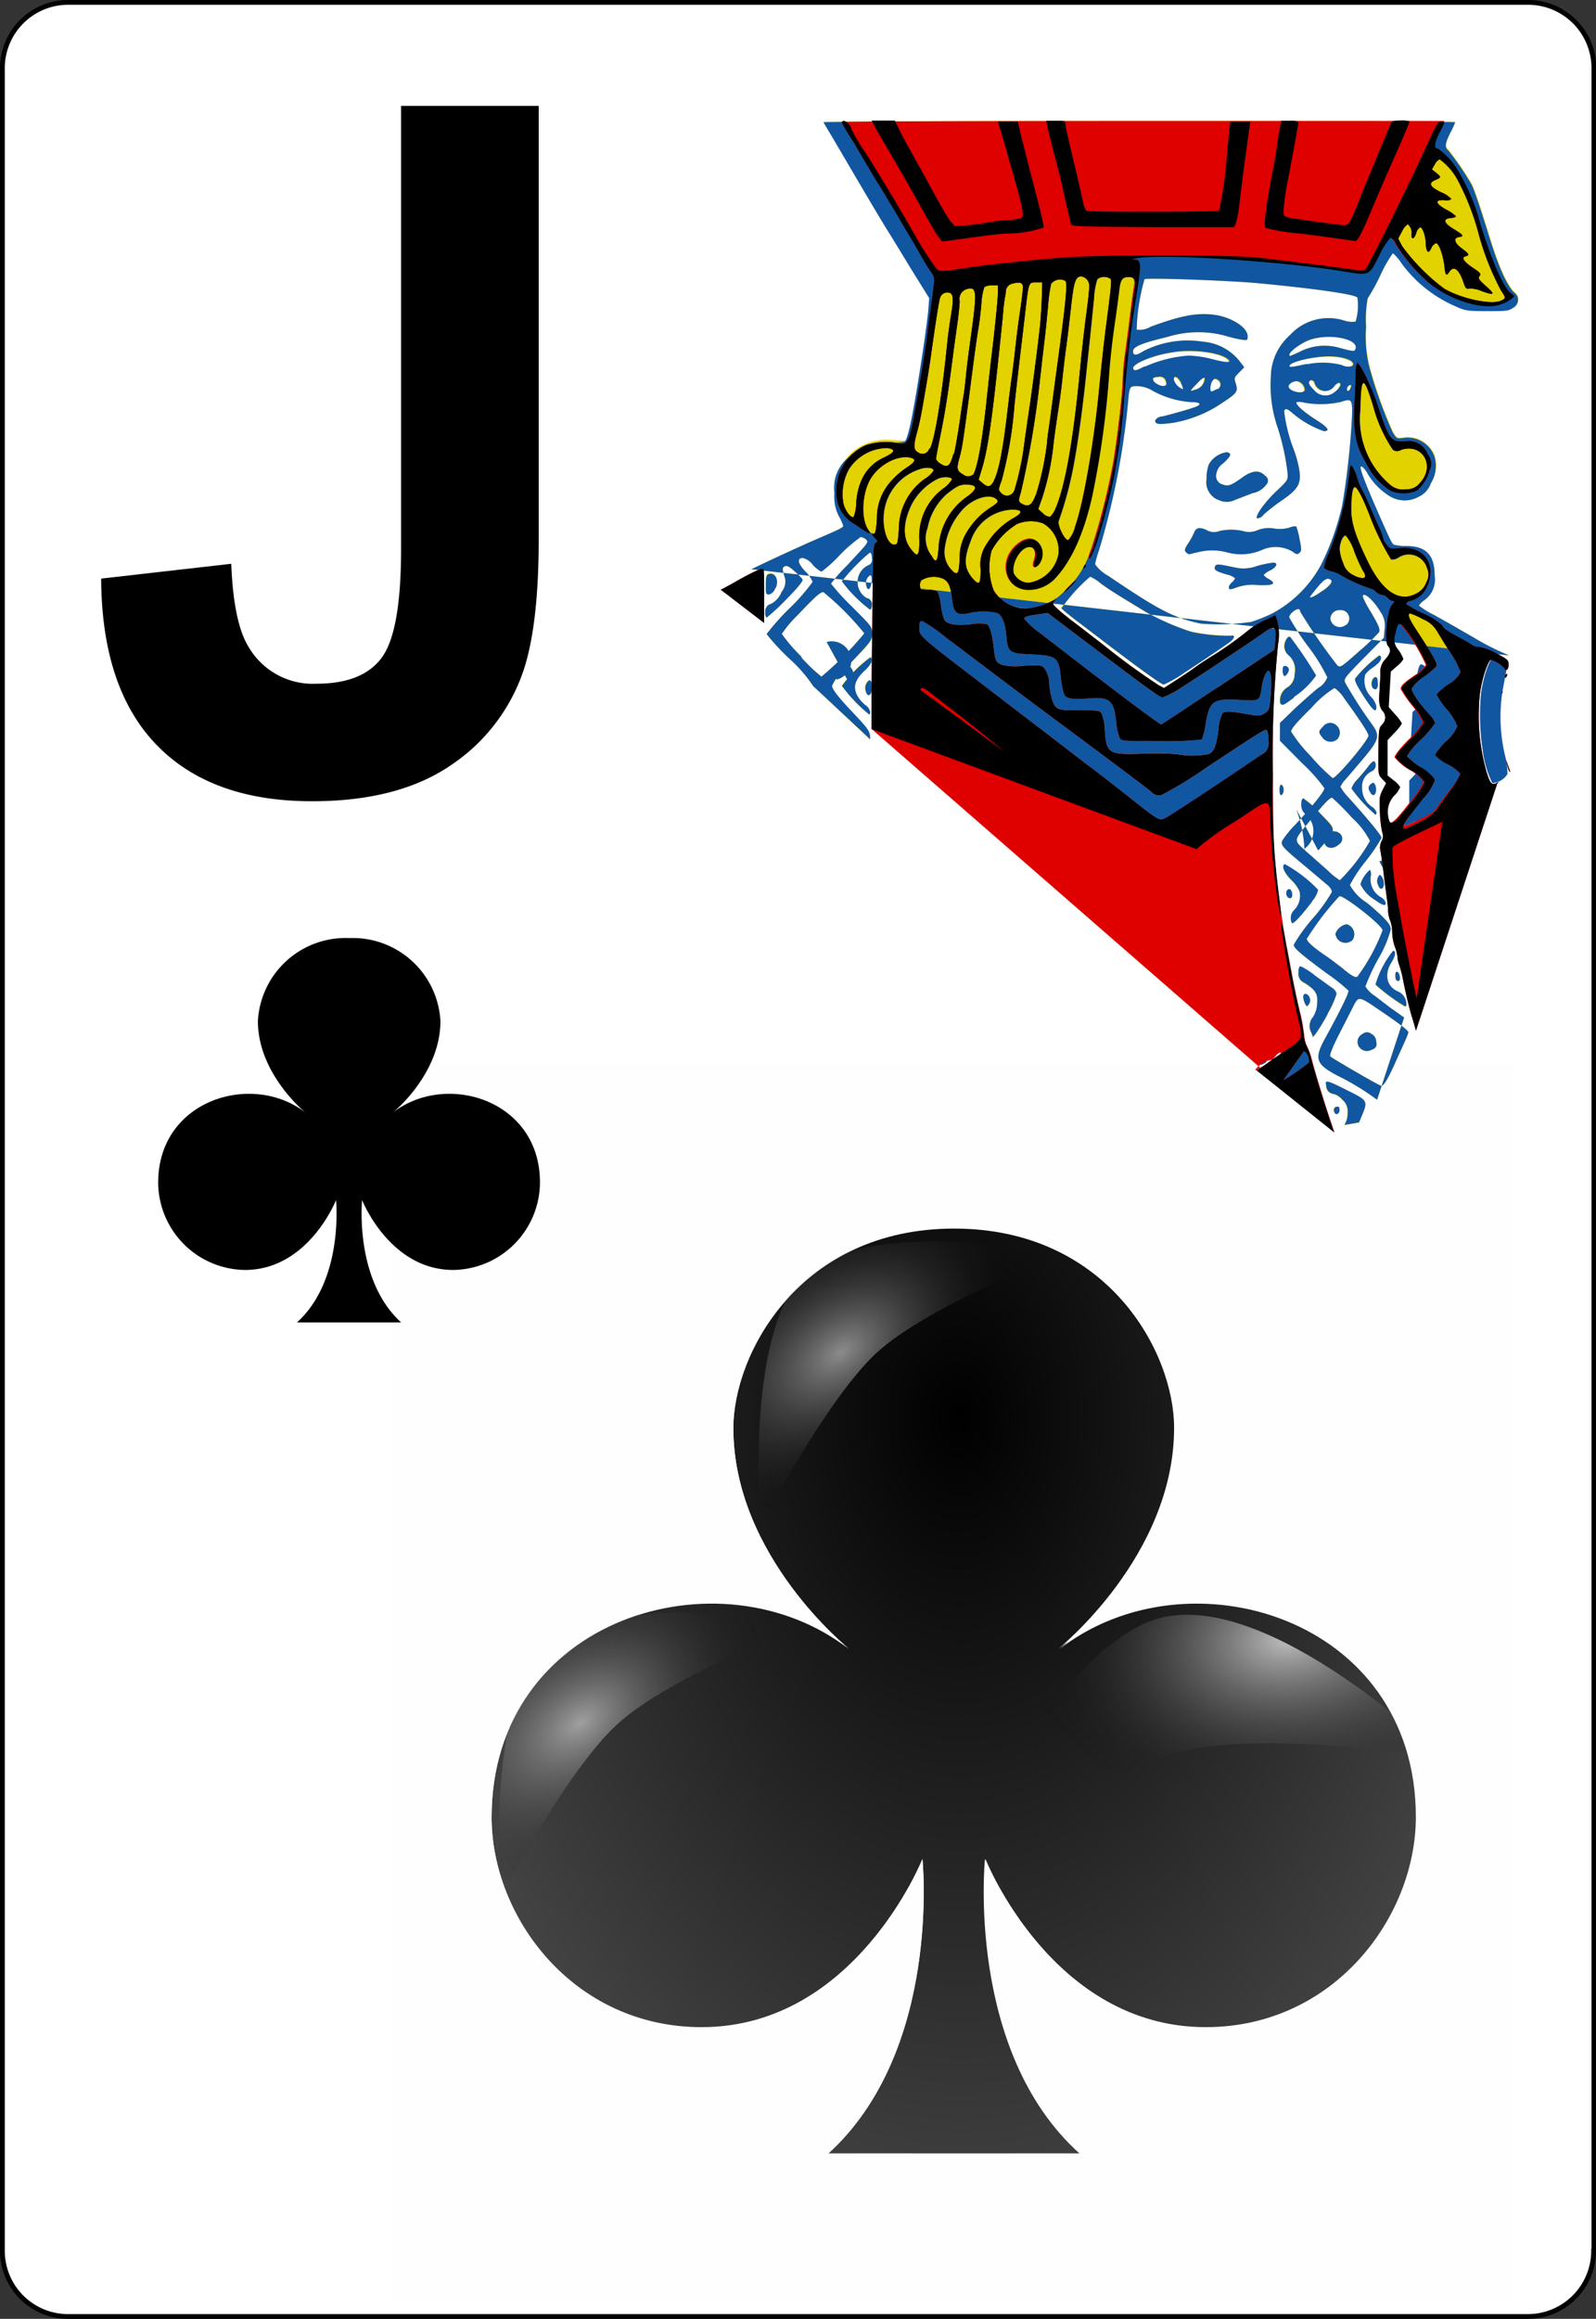 <svg id="big_frame" data-name="big frame" xmlns="http://www.w3.org/2000/svg" xmlns:xlink="http://www.w3.org/1999/xlink" viewBox="0 0 167.09 242.67"><rect x="0" y="0" width="167.09" height="242.67" fill="#333333" stroke="none"/><defs><style>.cls-1{fill:#fff;stroke:#000;stroke-width:0.5px;}.cls-2{fill:url(#radial-gradient);}.cls-3{fill:url(#radial-gradient-2);}.cls-4{fill:url(#radial-gradient-3);}.cls-5{fill:url(#radial-gradient-4);}.cls-6{fill:#fffeff;}.cls-7{fill:#e2d200;}.cls-8{fill:#1156a1;}.cls-9{fill:#df0000;}</style><radialGradient id="radial-gradient" cx="-197.79" cy="524.7" r="8.11" gradientTransform="matrix(-9.32, 0.11, 0.16, 13.68, -1826.99, -7007.87)" gradientUnits="userSpaceOnUse"><stop offset="0"/><stop offset="1" stop-opacity="0.66"/></radialGradient><radialGradient id="radial-gradient-2" cx="134.86" cy="-2155.05" r="69.9" gradientTransform="matrix(0.26, -0.17, -0.09, -0.17, -168.23, -163.14)" gradientUnits="userSpaceOnUse"><stop offset="0" stop-color="#fff" stop-opacity="0.53"/><stop offset="1" stop-opacity="0"/></radialGradient><radialGradient id="radial-gradient-3" cx="111.52" cy="-2171.46" r="69.9" gradientTransform="matrix(0.26, -0.17, -0.09, -0.17, -136.36, -208.68)" gradientUnits="userSpaceOnUse"><stop offset="0" stop-color="#fff" stop-opacity="0.52"/><stop offset="1" stop-opacity="0"/></radialGradient><radialGradient id="radial-gradient-4" cx="647.36" cy="-1356.82" r="69.9" gradientTransform="matrix(0.39, -0.02, 0.02, -0.25, -90.44, -154.76)" gradientUnits="userSpaceOnUse"><stop offset="0" stop-color="#fff" stop-opacity="0.7"/><stop offset="1" stop-opacity="0"/></radialGradient></defs><title>JCC</title><g id="Layer_1"><path id="path5" class="cls-1" d="M166.84,235.55a6.89,6.89,0,0,1-6.87,6.87H7.11a6.88,6.88,0,0,1-6.86-6.87V7.12A6.89,6.89,0,0,1,7.11.25H160a6.89,6.89,0,0,1,6.87,6.87V235.55Z"/></g><g id="g3804"><g id="layer1-1"><path id="cl" class="cls-2" d="M110.91,172.59S123,162.91,123,149.48c0-7.86-7-20.91-23.11-20.91s-23.11,13.05-23.11,20.91c0,13.43,12.11,23.11,12.11,23.11-13.45-10.47-37.42-3.32-37.42,17.61,0,10.48,8.56,22,22,22,16.13,0,23.11-17.61,23.11-17.61s2,20.07-9.9,30.82h26.41c-12-10.74-9.9-30.82-9.9-30.82s7,17.61,23.11,17.61c13.45,0,22-11.53,22-22C148.32,169.27,124.35,162.12,110.91,172.59Z"/></g><g id="path3762"><path class="cls-3" d="M52.38,198.62s-1.57-20.17,4.46-26.09c6.78-6.66,27.32-2.43,27.32-2.43s-14,5.28-19.51,10.32C59.33,185.23,52.38,198.62,52.38,198.62Z"/></g><g id="path3762-6"><path class="cls-4" d="M79.58,159.75S78,139.58,84,133.65c6.78-6.66,27.32-2.43,27.32-2.43s-14,5.28-19.51,10.32C86.54,146.36,79.58,159.75,79.58,159.75Z"/></g><g id="path3762-7"><path class="cls-5" d="M98.45,196.12s12.44-23.85,22.79-26.74c11.63-3.25,29.82,14.56,29.82,14.56s-18.05-2.87-27.29-.68C114.95,185.36,98.45,196.12,98.45,196.12Z"/></g><path id="rect3015" class="cls-6" d="M41,111.33V240.52H158.43V111.33H41Zm58.81,17.18c16.13,0,23.11,13,23.11,20.91,0,13.43-12.11,23.11-12.11,23.11,13.45-10.47,37.42-3.32,37.42,17.61,0,10.47-8.56,22-22,22-16.13,0-23.11-17.61-23.11-17.61s-2.05,20.08,9.9,30.82H86.66c12-10.74,9.91-30.82,9.91-30.82s-7,17.61-23.11,17.61c-13.45,0-22-11.53-22-22,0-20.93,24-28.09,37.42-17.61,0,0-12.11-9.68-12.11-23.11C76.75,141.56,83.73,128.51,99.86,128.51Z"/></g><path id="cl-9" d="M41.11,116.45s5-4,5-9.6a9.19,9.19,0,0,0-9.54-8.68A9.19,9.19,0,0,0,27,106.85c0,5.58,5,9.6,5,9.6-5.55-4.35-15.44-1.38-15.44,7.31a9.2,9.2,0,0,0,9.08,9.14c6.66,0,9.54-7.31,9.54-7.31s0.85,8.34-4.09,12.8H42c-4.93-4.46-4.09-12.8-4.09-12.8s2.88,7.31,9.54,7.31a9.2,9.2,0,0,0,9.08-9.14C56.55,115.07,46.66,112.1,41.11,116.45Z"/><path d="M42,11.08h14.4V56.4q0,8.89-1.56,13.67a19.36,19.36,0,0,1-7.62,10q-5.52,3.78-14.55,3.78-10.6,0-16.31-5.93T10.59,60.55L24.21,59q0.24,6.15,1.81,8.69a7.78,7.78,0,0,0,7.13,3.86q4.83,0,6.84-2.76t2-11.45V11.08Z"/><g id="g2987"><path id="path2995" class="cls-7" d="M78.67,59.57c1.37-.68,5.34-2.51,6.79-3.13,2.49-1.07,2.82-1.24,2.82-1.41a4.76,4.76,0,0,0-.42-1,6.73,6.73,0,0,1-.42-4,6.47,6.47,0,0,1,2-2.89,5.56,5.56,0,0,1,4-1.08l1.41,0.06,0.28-.91c0.46-1.51,1.91-10.4,2.1-12.89l0.09-1.18-2-3.22c-1.07-1.77-2.19-3.59-2.48-4.05s-1.45-2.4-2.58-4.32l-3-5.11c-0.53-.89-1-1.66-1-1.7s14.88-.08,33.06-0.08,33.06,0,33.06.09a10.06,10.06,0,0,1-.5,1.08c-0.56,1.12-.62,1.52-0.23,1.84a29.81,29.81,0,0,1,2.45,3.59c0.27,0.52.88,2.33,2,5.94q1.32,4.17,2.43,5.34a0.93,0.93,0,0,1-.09,1.62c-0.42.31-.69,0.35-2.66,0.34s-2.28,0-3.31-.48a13.78,13.78,0,0,1-5.71-4.53,4.49,4.49,0,0,0-.9-1.05,13.9,13.9,0,0,0-1.31,2.31,20.27,20.27,0,0,1-1.33,2.42,12.19,12.19,0,0,0-.17,3,13.22,13.22,0,0,0,.39,4.35,47.48,47.48,0,0,0,2.38,6.62c0.41,0.7.45,0.72,1.09,0.64a3,3,0,0,1,3.29,1.89,3.43,3.43,0,0,1-.37,2.86A2.42,2.42,0,0,1,148.5,52a3,3,0,0,1-2.88,0,6.82,6.82,0,0,1-2.41-2.38,2.75,2.75,0,0,0-.51-0.7c-0.52-.43-0.27.39,1,3.4,1.83,4.19,2,4.54,2.22,4.68a4.66,4.66,0,0,0,1.28.14c2.12,0,3,.95,3,3.14a2.63,2.63,0,0,1-1.08,2.53,2.08,2.08,0,0,0-.58.56,9.27,9.27,0,0,0,1.62,1c0.89,0.49,2.82,1.59,4.28,2.44A26.43,26.43,0,0,0,158,68.59m-11,37.89c-0.43-.3-1.06-0.76-1.42-1l-1.63-1.25a3,3,0,0,1-1-1,21.07,21.07,0,0,1,1.32-2.85,12.64,12.64,0,0,0,1.33-3.09c0-.43-0.19-0.7-1-1.5-0.57-.53-1.26-1.14-1.54-1.34a5.13,5.13,0,0,1-1.74-1.83,15.45,15.45,0,0,1,1.66-2.5,19.22,19.22,0,0,0,1.66-2.43c0-.24-1.26-1.78-3.44-4.21a5.44,5.44,0,0,1-.87-1.14,2.71,2.71,0,0,1,.55-0.79c0.3-.34,1.16-1.35,1.91-2.24,1.59-1.9,1.7-2.33.86-3.49a47.63,47.63,0,0,1-2.83-4.39c-0.15-.4,0-0.57,1.95-2.56l2.11-2.13,0.08-.91a2.42,2.42,0,0,0-.45-1.82c-0.69-1.2-1.84-2.19-1.84-1.58a9.23,9.23,0,0,0,.8,1.54c0.93,1.56,1,1.84.92,2.17a20.3,20.3,0,0,1-2.08,2c-1.91,1.7-2,1.76-2.31,1.48A58.79,58.79,0,0,1,136.12,64c0-.34-0.3-0.35-0.73,0a1.1,1.1,0,0,0-.43.58,27,27,0,0,0,2,3.08,18.56,18.56,0,0,1,2,3.22A2.15,2.15,0,0,1,138,72c-0.53.43-1.65,1.42-2.49,2.2L134,75.66v1.86l2.33,2.35a18,18,0,0,1,2.33,2.61c0,0.3-1,1.61-3,3.77A10.75,10.75,0,0,0,134.23,88c-0.14.45,0,.66,2.39,2.63l2.37,2a1.26,1.26,0,0,1,.46.7,17.2,17.2,0,0,1-2,2.77,17.66,17.66,0,0,0-2,2.76c0,0.38.76,1,3.45,3a19.14,19.14,0,0,1,2.27,1.8c0.09,0.21-.83,2.07-2.56,5.23-1,1.89-.82,2.49,1.33,3.63a26.72,26.72,0,0,1,4.23,2.57M142,112.2c-1.39-.8-2.62-1.54-2.72-1.64s0.12-.78.95-2.4l1.44-2.83c0.56-1.1.58-1.1,2.64,0.3,2.25,1.53,3.13,2.2,3.13,2.4s-0.5,1.25-1.11,2.6c-1,2.29-1.46,3-1.7,3C144.56,113.66,143.37,113,142,112.2Zm1.7-2.38a0.59,0.59,0,0,0,.38-0.78,0.9,0.9,0,0,0-.51-0.84,0.69,0.69,0,0,0-.91,0,0.92,0.92,0,0,0-.18,1.56A1,1,0,0,0,143.68,109.81Zm-3-8.37c-0.63-.5-1.44-1.11-1.81-1.36-1.28-.85-2.08-1.56-2.08-1.84a29.18,29.18,0,0,1,3.41-4.46c0.43-.14,4.45,3,4.53,3.56a20.13,20.13,0,0,1-2.65,4.87C141.88,102.32,141.52,102.13,140.67,101.44Zm0.84-3a1.08,1.08,0,0,0-.57-1.73,1.57,1.57,0,0,0-1.16,1A1.06,1.06,0,0,0,141.51,98.45ZM139,91.09c-0.62-.54-1.64-1.46-2.27-2-1.35-1.25-1.39-1,.58-3.4,1.35-1.64,1.9-2.21,2.15-2.21a23.32,23.32,0,0,1,2.06,2.07A8.65,8.65,0,0,1,143.43,88a19,19,0,0,1-3.16,4.12A7.28,7.28,0,0,1,139,91.09Zm1.21-2.74a0.71,0.71,0,0,0-.06-1.21,1,1,0,0,0-1.52.81C138.61,88.77,139.53,89,140.2,88.34Zm-2.93-9.16a16,16,0,0,1-2.11-2.62c0-.28.46-0.87,2.12-2.49A10.52,10.52,0,0,1,139.71,72a3.64,3.64,0,0,1,1,1.05c1.75,2.42,2.56,3.67,2.56,3.93,0,0.48-3.34,4.45-3.75,4.45A19.78,19.78,0,0,1,137.27,79.18ZM140,77.36a1,1,0,0,0-.11-1.47,0.93,0.93,0,0,0-1.38.15c-0.5.5-.5,0.59-0.06,1.15A1.06,1.06,0,0,0,140,77.36Zm2.26,40.12c1-2.38,1.14-2.16-1.43-3.46-2-1-2.15-1-2-.39a0.87,0.87,0,0,0,.79.87,1.85,1.85,0,0,1,.89.59,1.56,1.56,0,0,1,.56,1.37,2.37,2.37,0,0,1-.33,1.28m-0.53-1.55c0-.23,0-0.36-0.2-0.36-0.33,0-.46.23-0.33,0.57S140.18,116.63,140.25,116.19ZM139,106.11a10.69,10.69,0,0,0,.93-2.06,1,1,0,0,0-.46-0.62c-0.25-.16-1-0.73-1.76-1.26a7.34,7.34,0,0,0-1.54-1c-0.16,0-.23.21-0.23,0.66a1,1,0,0,0,.62,1.06c1.19,0.76,1.42,1.14,1.34,2.18a2.86,2.86,0,0,1-.44,1.41,1.42,1.42,0,0,0-.18,1.61l0.18,0.47,0.31-.37A22.76,22.76,0,0,0,139,106.11Zm-1.88-1.64c-0.18-.49-0.68-0.57-0.68-0.11a1.79,1.79,0,0,0,.19.71c0.18,0.33.2,0.34,0.4,0.06A0.69,0.69,0,0,0,137.13,104.47Zm10.12,0.65a1.45,1.45,0,0,0-.89-1.32c-1.16-.48-1.46-1.78-0.7-3,0.46-.74.54-1.25,0.19-1.25a10.56,10.56,0,0,0-1.84,3.52,19.78,19.78,0,0,0,3.1,2.29A0.2,0.2,0,0,0,147.25,105.12Zm-0.69-2.86c-0.07-.57-0.47-0.73-0.47-0.18s0.12,0.62.37,0.62A0.41,0.41,0,0,0,146.56,102.26Zm-9.19-7.91a2.72,2.72,0,0,0,.64-1.19,14.45,14.45,0,0,0-3.49-2.68c-0.39.15-.07,0.9,0.71,1.68a3.64,3.64,0,0,1,.83,1.15,2.12,2.12,0,0,1-.51,1.92,1.18,1.18,0,0,0-.29,1.4C135.38,96.76,136.2,95.88,137.37,94.35Zm7.69,0.1a1.16,1.16,0,0,0-.55-0.55,2.18,2.18,0,0,1-1-2.12,1,1,0,0,0-.07-0.71,3.22,3.22,0,0,0-1,1.5A3.85,3.85,0,0,0,144,94.21C144.76,94.77,145.14,94.86,145.06,94.45Zm-9.77-.79a0.69,0.69,0,0,0-.18-0.52c-0.28-.17-0.53.18-0.41,0.57S135.29,94.16,135.29,93.66Zm9.53-1.25c0-.71-0.3-1-0.54-0.53a0.88,0.88,0,0,0,0,.78C144.49,93.25,144.85,93.08,144.82,92.41Zm-53.71-15c0-.84-0.12-1-1.91-2.9-1.45-1.53-2.08-2.34-2.08-2.71a4.64,4.64,0,0,1,1.19-1.6c2.94-3.07,3-3.1,3-3.85s-0.08-.78-2.16-2.87A23.75,23.75,0,0,1,87,61.08a16.5,16.5,0,0,1,1.68-1.9c0.92-1,1.79-1.92,1.94-2.14,0.25-.37.24-0.41,0-0.62a1.17,1.17,0,0,0-.5-0.23A15.33,15.33,0,0,0,88,58a14.56,14.56,0,0,1-2,1.83,3.26,3.26,0,0,1-.93-0.75A1.82,1.82,0,0,0,84,58.38c-0.58.08-.47,0.59,0.32,1.43a3.22,3.22,0,0,1,.76,1.08,20.31,20.31,0,0,1-2.41,2.76,24.46,24.46,0,0,0-2.41,2.71A24.05,24.05,0,0,0,82.72,69a14.86,14.86,0,0,1,2.41,2.79m1,1.14-2.28-4.26a16.82,16.82,0,0,1-2-2.33,11.55,11.55,0,0,1,1.62-1.93c1.89-2,2.41-2.45,2.73-2.45a29.55,29.55,0,0,1,4.29,4.32A34.12,34.12,0,0,1,86,70.81,17.57,17.57,0,0,1,83.81,68.71Zm2.74-1.51a1.06,1.06,0,0,0,.36-1.33,1,1,0,0,0-1.69-.18,0.77,0.77,0,0,0,.08,1.2A1,1,0,0,0,86.55,67.19Zm57.85,23c0.05-.27,0-0.28-0.21-0.09s-0.36.57-.06,0.47A0.53,0.53,0,0,0,144.41,90.15Zm-8.68-5.43c2-2.33,2-2,.21-3.87a10.11,10.11,0,0,0-1.76-1.57c-0.14,0-.22.22-0.22,0.64a1.22,1.22,0,0,0,.44,1,2.29,2.29,0,0,1,.13,3.42,1.4,1.4,0,0,0-.46,1.62,0.39,0.39,0,0,0,.21.26A14.08,14.08,0,0,0,135.73,84.72ZM144.1,85a1.17,1.17,0,0,0-.5-0.59,2.35,2.35,0,0,1-1-2,1.75,1.75,0,0,1,1-1.69,0.7,0.7,0,0,0,.33-1c-0.12-.12-0.31,0-0.62.41s-0.76.94-1.16,1.39a2.56,2.56,0,0,0-.66,1A16.06,16.06,0,0,0,144,85.26,0.21,0.21,0,0,0,144.1,85Zm-9.72-2.34a0.61,0.61,0,0,0-.21-0.54c-0.14,0-.21.13-0.21,0.54s0.07,0.59.21,0.54A0.61,0.61,0,0,0,134.38,82.68Zm9.68,0.07a1.18,1.18,0,0,0-.12-0.65c-0.14-.22-0.2-0.21-0.45,0a0.5,0.5,0,0,0-.09.72C143.64,83.37,144,83.32,144.06,82.75Zm-53-8.28a1.14,1.14,0,0,0-.5-0.68,3.38,3.38,0,0,1-.85-1c-0.46-.91-0.25-1.65.77-2.6,0.7-.65.91-1.13,0.63-1.41a14,14,0,0,0-3,3,16.6,16.6,0,0,0,2.86,3A0.31,0.31,0,0,0,91.1,74.47Zm53-.54a2.12,2.12,0,0,0-.56-1,2.44,2.44,0,0,1-.61-2.33,2.67,2.67,0,0,1,.71-0.68,4.51,4.51,0,0,0,.75-0.62c0.26-.32.27-0.69,0-0.69A13.06,13.06,0,0,0,141.88,71c-0.1.19,0.16,0.73,0.89,1.87C143.76,74.4,144.1,74.67,144.1,73.93Zm-8.62-1a8.62,8.62,0,0,0,2.31-2.24,40.32,40.32,0,0,0-2.69-4c-0.22-.24-0.63.38-0.63,1a1.24,1.24,0,0,0,.39.84,2,2,0,0,1,.69,2,1.62,1.62,0,0,1-.76,1.41,1.59,1.59,0,0,0-.75,1.63C134.21,73.9,134.36,73.84,135.47,73Zm-44.23-.64a2.45,2.45,0,0,0,0-.79c-0.08-.32-0.15-0.37-0.33-0.23a1,1,0,0,0-.24,1.15C90.8,72.91,91.17,72.83,91.24,72.31Zm53-.73c0-.66-0.14-0.84-0.44-0.59a0.93,0.93,0,0,0-.11,1C144,72.31,144.26,72.1,144.26,71.58Zm-18.61-2.31a39,39,0,0,0,3.56-2.53,1,1,0,0,0-.78-0.19,19.35,19.35,0,0,1-3.87-.47,26.18,26.18,0,0,1-4.59-2l-2.34-1.43c-0.85-.52-2-1.25-2.45-1.62a4.66,4.66,0,0,0-1.07-.67,16.75,16.75,0,0,0-3,3.31c0.05,0.09,1,.89,2.21,1.78,5.35,4.1,8.22,6.2,8.49,6.2A34.71,34.71,0,0,0,125.65,69.27ZM134.92,70a0.44,0.44,0,0,0-.34-0.31c-0.22,0-.29.06-0.29,0.43a1.18,1.18,0,0,0,.12.6C134.58,70.87,135,70.29,134.92,70Zm6-4.58a0.88,0.88,0,0,0-.64-1.57,0.93,0.93,0,0,0-1,.91A1,1,0,0,0,140.9,65.4Zm-10-.31a16.75,16.75,0,0,0,2.29-.92,12.49,12.49,0,0,0,5.11-5.11,27.7,27.7,0,0,0,2.2-6.19,81.36,81.36,0,0,0,1-8.83c0.11-2.31.05-2.4-1.14-2a9.73,9.73,0,0,1-3.82.08,1.81,1.81,0,0,0-.8-0.06c-0.24.15,0.67,1,2,1.84s1.51,1.2.84,1.2a10.36,10.36,0,0,1-3.22-1.83c-0.63-.55-0.81-0.6-0.94-0.27a16.26,16.26,0,0,0,1,4,12.27,12.27,0,0,1,.55,1.95c0.29,1.58,0,2.16-1.75,3.37a21.72,21.72,0,0,0-1.94,1.5,0.84,0.84,0,0,1-.71.4c-0.18-.29.85-1.72,2.06-2.86s1.16-1.14,1.16-1.78a24.72,24.72,0,0,0-1.05-4.86,13.46,13.46,0,0,1-.71-5.27,5.9,5.9,0,0,1,2-4.4,5.44,5.44,0,0,1,5.59-1.55,2.85,2.85,0,0,0,1.28.14,5.71,5.71,0,0,0,.19-2.52c-0.24-.36-5-1-10.57-1.52-3.44-.29-11.55-0.57-11.72-0.4A21.27,21.27,0,0,0,119,34.5a2.22,2.22,0,0,0,1.45-.3c3.16-1.17,4.84-1.49,6.64-1.26s3.53,1.31,3.53,2.25c0,0.41,0,.44-0.62.36a15.46,15.46,0,0,1-1.78-.43,10.93,10.93,0,0,0-6,.14c-2.57.62-3.6,1-3.6,1.5s0.38,0.44,1.06,0a10.17,10.17,0,0,1,6.26-1,5.45,5.45,0,0,1,3.94,2.17l0.38,0.5-0.51.53c-0.58.6-.56,0.54-0.34,1.3s0,0.94-1.51,1.94a13,13,0,0,1-5.11,2.05c-1.49.2-1.85,0.16-1.85-.24a0.82,0.82,0,0,1,.71-0.42c1.14-.27,3-0.81,3.49-1,0.72-.27.53-0.51-0.42-0.51a9.69,9.69,0,0,1-4-1.16,3.22,3.22,0,0,0-1.64-.51c-0.85,0-.83,0-1,1.91a80,80,0,0,1-3,15.2,9.48,9.48,0,0,0-.43,1.53,3.93,3.93,0,0,0,1.37,1.21c5.38,3.64,6.78,4.36,9.68,5A23.09,23.09,0,0,0,130.93,65.09Zm-2.28-3.64a1,1,0,0,1,.33-0.52,1.06,1.06,0,0,0,.33-0.44,2,2,0,0,0-.87-0.39c-1.13-.33-1.36-0.49-1.23-0.82s0.33-.28,2.2.11a4,4,0,0,0,2.2-.18,12.39,12.39,0,0,1,1.69-.35c0.56,0,.38.47-0.33,0.83a1.77,1.77,0,0,0-.66.46,1.28,1.28,0,0,0,.51.41c0.89,0.51.54,0.71-1.12,0.65a4.9,4.9,0,0,0-2.12.21C128.8,61.73,128.65,61.74,128.65,61.45Zm-4.48-3.67c-0.18-.22-0.14-0.37.23-0.93a7.29,7.29,0,0,0,.6-1.08c0.22-.58.57-0.66,1.33-0.32a1.56,1.56,0,0,0,1.39.09,5.62,5.62,0,0,1,2.72.09,2.19,2.19,0,0,0,1.23-.17,3.19,3.19,0,0,1,1.73-.17,3.75,3.75,0,0,0,1.63-.1,1.27,1.27,0,0,1,.69-0.12,7.51,7.51,0,0,1,.34,1.31c0.22,1.06.22,1.25,0,1.45s-0.3.19-.74-0.13a3.47,3.47,0,0,0-3.14-.19,5.53,5.53,0,0,1-3.73.27,6.06,6.06,0,0,0-2.67-.09c-0.53.11-1.06,0.24-1.18,0.28A0.44,0.44,0,0,1,124.17,57.77Zm3.39-5.48a2,2,0,0,1-1.23-2.2,4.24,4.24,0,0,1,.24-1.53,2.58,2.58,0,0,1,1.91-1.27c0.51,0.16.43,0.38-.4,1.16a1.65,1.65,0,0,0-.74,1.18,0.91,0.91,0,0,0,.71,1.05c0.54,0.21.88,0.08,2-.73s1.85-.79,2.42-0.18a0.57,0.57,0,0,1,.15.87,2.34,2.34,0,0,1-1.47.94l-1.83.7A1.93,1.93,0,0,1,127.55,52.3ZM82.28,62.76c1.35-1.36,1.83-2,1.74-2.13a6.87,6.87,0,0,0-.86-0.87c-0.53-.48-0.78-0.6-1-0.49s-0.31.17-.05,1a1.64,1.64,0,0,1-.27,1.65,2.45,2.45,0,0,1-1.1,1.27,0.79,0.79,0,0,0-.62.88,0.71,0.71,0,0,0,.13.57A21.5,21.5,0,0,0,82.28,62.76Zm9,0.56a0.66,0.66,0,0,0-.55-0.74,1.94,1.94,0,0,1,.16-3.42,0.6,0.6,0,0,0,.39-0.74c0-.37-0.08-0.59-0.22-0.59a20,20,0,0,0-2.92,3,14.4,14.4,0,0,0,2.92,2.95C91.18,63.83,91.27,63.62,91.27,63.32Zm47.22-1.53c1-.72,1.14-1.16.52-1.25-0.31,0-.73.36-1.78,1.75C136.89,62.75,137.59,62.47,138.49,61.8Zm-57.33-.27c0.41-.83-0.05-1.74-0.75-1.47-0.21.08-.27,0.33-0.27,1.12,0,1,0,1,.37,1A1,1,0,0,0,81.17,61.53Zm10.07-.66c0-.52,0-0.69-0.19-0.69a1,1,0,0,0-.35,1.19C90.87,61.9,91.18,61.61,91.24,60.87ZM139.76,41c0.51-.43.68-0.9,0.33-0.9a1.1,1.1,0,0,0-.51.42,1.16,1.16,0,0,1-2-.36,0.43,0.43,0,0,0-.36-0.35c-0.4.13-.31,0.48,0.25,1A1.51,1.51,0,0,0,139.76,41Zm-3.22-.08a1,1,0,0,0-.81-1c-0.5,0-1,.39-0.87.65C135.13,41,136.34,41.23,136.54,40.9Zm-11.32-.15a1.3,1.3,0,0,0,.85-1.17c-0.07-.11-0.36.08-0.76,0.52C124.48,41,124.48,41,125.22,40.75Zm2.18,0a0.55,0.55,0,0,0,0-1c-0.24-.15-0.35-0.12-0.54.14s-0.32,1.09-.08,1.09A2.24,2.24,0,0,0,127.4,40.71Zm14-.21c0-.19,0-0.27-0.17-0.22a0.52,0.52,0,0,0-.28.37c0,0.19,0,.27.17,0.22A0.52,0.52,0,0,0,141.41,40.5Zm-17.79-.42c-0.33-.67-0.79-0.9-0.79-0.38a1.58,1.58,0,0,0,.92,1C123.89,40.74,123.85,40.52,123.63,40.08Zm-1.57.21a0.83,0.83,0,0,0-.07-0.5,0.6,0.6,0,0,0-.73-0.37c-0.39,0-.59.08-0.59,0.23C120.67,40.09,121.85,40.64,122.06,40.28Zm-2.22-1.95a13.49,13.49,0,0,1,4.58-1.15,11.92,11.92,0,0,1,2.53.39c1.53,0.4,2.08.36,1.46-.09-0.88-.64-3.65-1-5.68-0.65-2.19.33-4.42,1.29-4.12,1.76C118.75,38.83,119,38.78,119.83,38.34Zm17-.25a8.1,8.1,0,0,1,3.6.09,1.35,1.35,0,0,0,1.09.09c0.47-.47-0.83-1-2.43-1S135,37.87,135,38.3C135,38.46,135.22,38.43,136.79,38.09ZM136,36.85a5.65,5.65,0,0,1,4-.51c1.75,0.47,1.8.47,1.91,0.18,0.39-1-2.54-1.66-4.65-1-0.9.27-2.27,1.24-2.27,1.61C135,37.31,135,37.3,136,36.85Z"/><path id="path2993" class="cls-8" d="M78.67,59.57c1.37-.68,5.34-2.51,6.79-3.13,2.49-1.07,2.82-1.24,2.82-1.41a5.09,5.09,0,0,0-.45-1,4.23,4.23,0,0,1-.46-2.44,4,4,0,0,1,1.36-3.63,5.33,5.33,0,0,1,4.17-1.6,9.31,9.31,0,0,0,1.79-.14c0.39-.24.93-2.93,1.9-9.32,0.28-1.84.55-3.87,0.6-4.52l0.09-1.18-2-3.22c-1.07-1.77-2.19-3.59-2.48-4.05s-1.45-2.4-2.58-4.32l-3-5.11c-0.53-.89-1-1.66-1-1.7s14.88-.08,33.06-0.08,33.06,0,33.06.09a10.06,10.06,0,0,1-.5,1.08c-0.56,1.12-.62,1.52-0.23,1.84a29.81,29.81,0,0,1,2.45,3.59c0.27,0.52.88,2.33,2,5.94q1.32,4.17,2.43,5.34a0.93,0.93,0,0,1-.09,1.62c-0.42.31-.69,0.35-2.66,0.34s-2.28,0-3.31-.48a13.78,13.78,0,0,1-5.71-4.53,4.49,4.49,0,0,0-.9-1.05,13.9,13.9,0,0,0-1.31,2.31,20.27,20.27,0,0,1-1.33,2.42,12.19,12.19,0,0,0-.17,3,13.22,13.22,0,0,0,.39,4.35,47.48,47.48,0,0,0,2.38,6.62c0.41,0.7.45,0.72,1.09,0.64a3,3,0,0,1,3.29,1.89,3.43,3.43,0,0,1-.37,2.86A2.42,2.42,0,0,1,148.5,52a3,3,0,0,1-2.88,0,6.82,6.82,0,0,1-2.41-2.38,2.75,2.75,0,0,0-.51-0.7c-0.52-.43-0.27.39,1,3.4,1.83,4.19,2,4.54,2.22,4.68a4.66,4.66,0,0,0,1.28.14c2.12,0,3,.95,3,3.14a2.63,2.63,0,0,1-1.08,2.53,2.08,2.08,0,0,0-.58.56,9.27,9.27,0,0,0,1.62,1c0.89,0.49,2.82,1.59,4.28,2.44A26.43,26.43,0,0,0,158,68.59m-11,37.89c-0.43-.3-1.06-0.76-1.42-1l-1.63-1.25a3,3,0,0,1-1-1,21.07,21.07,0,0,1,1.32-2.85,12.64,12.64,0,0,0,1.33-3.09c0-.43-0.19-0.7-1-1.5-0.57-.53-1.26-1.14-1.54-1.34a5.13,5.13,0,0,1-1.74-1.83,15.45,15.45,0,0,1,1.66-2.5,19.22,19.22,0,0,0,1.66-2.43c0-.24-1.26-1.78-3.44-4.21a5.44,5.44,0,0,1-.87-1.14,2.71,2.71,0,0,1,.55-0.79c0.3-.34,1.16-1.35,1.91-2.24,1.59-1.9,1.7-2.33.86-3.49a47.63,47.63,0,0,1-2.83-4.39c-0.15-.4,0-0.57,1.95-2.56l2.11-2.13,0.08-.91a2.42,2.42,0,0,0-.45-1.82c-0.69-1.2-1.84-2.19-1.84-1.58a9.23,9.23,0,0,0,.8,1.54c0.93,1.56,1,1.84.92,2.17a20.3,20.3,0,0,1-2.08,2c-1.91,1.7-2,1.76-2.31,1.48A58.79,58.79,0,0,1,136.12,64c0-.34-0.3-0.35-0.73,0a1.1,1.1,0,0,0-.43.58,27,27,0,0,0,2,3.08,18.56,18.56,0,0,1,2,3.22A2.15,2.15,0,0,1,138,72c-0.53.43-1.65,1.42-2.49,2.2L134,75.66v1.86l2.33,2.35a18,18,0,0,1,2.33,2.61c0,0.3-1,1.61-3,3.77A10.75,10.75,0,0,0,134.23,88c-0.14.45,0,.66,2.39,2.63l2.37,2a1.26,1.26,0,0,1,.46.7,17.2,17.2,0,0,1-2,2.77,17.66,17.66,0,0,0-2,2.76c0,0.38.76,1,3.45,3a19.14,19.14,0,0,1,2.27,1.8c0.09,0.21-.83,2.07-2.56,5.23-1,1.89-.82,2.49,1.33,3.63a26.72,26.72,0,0,1,4.23,2.57M142,112.2c-1.39-.8-2.62-1.54-2.72-1.64s0.12-.78.95-2.4l1.44-2.83c0.56-1.1.58-1.1,2.64,0.3,2.25,1.53,3.13,2.2,3.13,2.4s-0.5,1.25-1.11,2.6c-1,2.29-1.46,3-1.7,3C144.56,113.66,143.37,113,142,112.2Zm1.7-2.38a0.59,0.59,0,0,0,.38-0.78,0.9,0.9,0,0,0-.51-0.84,0.69,0.69,0,0,0-.91,0,0.92,0.92,0,0,0-.18,1.56A1,1,0,0,0,143.68,109.81Zm-3-8.37c-0.63-.5-1.44-1.11-1.81-1.36-1.28-.85-2.08-1.56-2.08-1.84a29.18,29.18,0,0,1,3.41-4.46c0.43-.14,4.45,3,4.53,3.56a20.13,20.13,0,0,1-2.65,4.87C141.88,102.32,141.52,102.13,140.67,101.44Zm0.84-3a1.08,1.08,0,0,0-.57-1.73,1.57,1.57,0,0,0-1.16,1A1.06,1.06,0,0,0,141.51,98.45ZM139,91.09c-0.62-.54-1.64-1.46-2.27-2-1.35-1.25-1.39-1,.58-3.4,1.35-1.64,1.9-2.21,2.15-2.21a23.32,23.32,0,0,1,2.06,2.07A8.65,8.65,0,0,1,143.43,88a19,19,0,0,1-3.16,4.12A7.28,7.28,0,0,1,139,91.09Zm1.21-2.74a0.71,0.71,0,0,0-.06-1.21,1,1,0,0,0-1.52.81C138.61,88.77,139.53,89,140.2,88.34Zm-2.93-9.16a16,16,0,0,1-2.11-2.62c0-.28.46-0.87,2.12-2.49A10.52,10.52,0,0,1,139.71,72a3.64,3.64,0,0,1,1,1.05c1.75,2.42,2.56,3.67,2.56,3.93,0,0.48-3.34,4.45-3.75,4.45A19.78,19.78,0,0,1,137.27,79.18ZM140,77.36a1,1,0,0,0-.11-1.47,0.93,0.93,0,0,0-1.38.15c-0.5.5-.5,0.59-0.06,1.15A1.06,1.06,0,0,0,140,77.36ZM139.59,119m-5.25-5.94a22.68,22.68,0,0,0,2.69-1.86,1.28,1.28,0,0,0-.51-1.21m5.76,7.47c1-2.38,1.14-2.16-1.43-3.46-2-1-2.15-1-2-.39a0.87,0.87,0,0,0,.79.87,1.85,1.85,0,0,1,.89.59,1.56,1.56,0,0,1,.56,1.37,2.37,2.37,0,0,1-.33,1.28m-0.53-1.55c0-.23,0-0.36-0.2-0.36-0.33,0-.46.23-0.33,0.57S140.18,116.63,140.25,116.19Zm-7.61-5.11a0.38,0.38,0,0,0-.33.09,0.76,0.76,0,0,0-.33.26,0.38,0.38,0,0,0,.33-0.09A0.76,0.76,0,0,0,132.63,111.08Zm6.38-5a10.69,10.69,0,0,0,.93-2.06,1,1,0,0,0-.46-0.62c-0.25-.16-1-0.73-1.76-1.26a7.34,7.34,0,0,0-1.54-1c-0.16,0-.23.21-0.23,0.66a1,1,0,0,0,.62,1.06c1.19,0.76,1.42,1.14,1.34,2.18a2.86,2.86,0,0,1-.44,1.41,1.42,1.42,0,0,0-.18,1.61l0.18,0.47,0.31-.37A22.76,22.76,0,0,0,139,106.11Zm-1.88-1.64c-0.18-.49-0.68-0.57-0.68-0.11a1.79,1.79,0,0,0,.19.71c0.18,0.33.2,0.34,0.4,0.06A0.69,0.69,0,0,0,137.13,104.47Zm10.12,0.65a1.45,1.45,0,0,0-.89-1.32c-1.16-.48-1.46-1.78-0.7-3,0.46-.74.54-1.25,0.19-1.25a10.56,10.56,0,0,0-1.84,3.52,19.78,19.78,0,0,0,3.1,2.29A0.2,0.2,0,0,0,147.25,105.12Zm-0.69-2.86c-0.07-.57-0.47-0.73-0.47-0.18s0.12,0.62.37,0.62A0.41,0.41,0,0,0,146.56,102.26Zm-9.19-7.91a2.72,2.72,0,0,0,.64-1.19,14.45,14.45,0,0,0-3.49-2.68c-0.39.15-.07,0.9,0.71,1.68a3.64,3.64,0,0,1,.83,1.15,2.12,2.12,0,0,1-.51,1.92,1.18,1.18,0,0,0-.29,1.4C135.38,96.76,136.2,95.88,137.37,94.35Zm7.69,0.1a1.16,1.16,0,0,0-.55-0.55,2.18,2.18,0,0,1-1-2.12,1,1,0,0,0-.07-0.71,3.22,3.22,0,0,0-1,1.5A3.85,3.85,0,0,0,144,94.21C144.76,94.77,145.14,94.86,145.06,94.45Zm-9.77-.79a0.69,0.69,0,0,0-.18-0.52c-0.28-.17-0.53.18-0.41,0.57S135.29,94.16,135.29,93.66Zm9.6-1.1a1.18,1.18,0,0,0-.19-0.72c-0.23-.31-0.24-0.31-0.42,0a0.88,0.88,0,0,0,0,.79C144.46,93.18,144.82,93.12,144.89,92.56ZM91.1,77.36c0-.84-0.12-1-1.91-2.9-1.45-1.53-2.08-2.34-2.08-2.71a4.64,4.64,0,0,1,1.19-1.6c2.94-3.07,3-3.1,3-3.85s-0.08-.78-2.16-2.87A23.75,23.75,0,0,1,87,61.08a16.5,16.5,0,0,1,1.68-1.9c0.92-1,1.79-1.92,1.94-2.14,0.25-.37.24-0.41,0-0.62a1.17,1.17,0,0,0-.5-0.23A15.33,15.33,0,0,0,88,58a14.56,14.56,0,0,1-2,1.83,3.26,3.26,0,0,1-.93-0.75A1.82,1.82,0,0,0,84,58.38c-0.58.08-.47,0.59,0.32,1.43a3.22,3.22,0,0,1,.76,1.08,20.31,20.31,0,0,1-2.41,2.76,24.46,24.46,0,0,0-2.41,2.71A24.05,24.05,0,0,0,82.72,69a14.86,14.86,0,0,1,2.41,2.79m1,1.14-2.28-4.26a16.82,16.82,0,0,1-2-2.33,11.55,11.55,0,0,1,1.62-1.93c1.89-2,2.41-2.45,2.73-2.45a29.55,29.55,0,0,1,4.29,4.32A34.12,34.12,0,0,1,86,70.81,17.57,17.57,0,0,1,83.81,68.71Zm2.74-1.51a1.06,1.06,0,0,0,.36-1.33,1,1,0,0,0-1.69-.18,0.77,0.77,0,0,0,.08,1.2A1,1,0,0,0,86.55,67.19Zm57.85,23c0.05-.27,0-0.28-0.21-0.09s-0.36.57-.06,0.47A0.53,0.53,0,0,0,144.41,90.15Zm4.28-4.42a8.3,8.3,0,0,0,1.59-.87c0.06-.1.68-0.95,1.37-1.88A10.91,10.91,0,0,0,152.9,81a4.06,4.06,0,0,0-1.32-1,4.2,4.2,0,0,1-1.33-1,6.08,6.08,0,0,1,1.16-1.44A4.19,4.19,0,0,0,152.57,76a6.14,6.14,0,0,0-1.08-1.75,9.55,9.55,0,0,1-1.08-1.56,5.55,5.55,0,0,1,1.25-1.1,3.13,3.13,0,0,0,1.25-1.24,8.82,8.82,0,0,0-1-1.95c-0.58-.89-1.22-1.94-1.44-2.32a3.07,3.07,0,0,0-1.51-1.29,7.4,7.4,0,0,0-1.3-.59c-0.35,0-.18.49,0.52,1.57,2.13,3.27,2.34,3.66,2.16,4A8.91,8.91,0,0,1,149,70.85a4.2,4.2,0,0,0-1.21,1.22c0,0.34.69,1.43,1.82,2.68a2.89,2.89,0,0,1,.64.91,10.21,10.21,0,0,1-1.51,1.74,7.2,7.2,0,0,0-1.44,1.74,7.68,7.68,0,0,0,1.47,1.17,4.39,4.39,0,0,1,1.46,1.29A5.15,5.15,0,0,1,149,83.56a15.92,15.92,0,0,0-2,2.76C146.92,86.52,147.22,86.41,148.68,85.73Zm-13-1c2-2.33,2-2,.21-3.87a10.11,10.11,0,0,0-1.76-1.57c-0.14,0-.22.22-0.22,0.64a1.22,1.22,0,0,0,.44,1,2.29,2.29,0,0,1,.13,3.42,1.4,1.4,0,0,0-.46,1.62,0.39,0.39,0,0,0,.21.26A14.08,14.08,0,0,0,135.73,84.72Zm11.87-.63a12.73,12.73,0,0,0,1.56-2.28,4.24,4.24,0,0,0-1.49-1.28,5.75,5.75,0,0,1-1.55-1.3c0-.21.43-0.81,1.45-1.85a8.35,8.35,0,0,0,1.51-1.82,8.12,8.12,0,0,0-1.16-1.8,11,11,0,0,1-1.16-1.69c0-.34.29-0.62,1.43-1.41a3.53,3.53,0,0,0,1.2-1.12,18.46,18.46,0,0,0-2.58-4.16c-0.38-.3-0.5-0.15-0.71.88a1.6,1.6,0,0,0,.32,1.71,4.58,4.58,0,0,1,.51.95,2.58,2.58,0,0,1-.66.73l-0.66.58-0.11,1.86-0.11,1.86,0.69,0.78a4.09,4.09,0,0,1,.69.93,4.27,4.27,0,0,1-.75.95l-0.75.8v3.69l0.66,0.53a2.34,2.34,0,0,1,.66.69,2.79,2.79,0,0,1-.49.77,2.47,2.47,0,0,0-.77,2.24c0.18,1.2.51,1,2.27-1.24h0Zm-25.38,1.39C122.78,85.2,130.66,80,132,79a1.3,1.3,0,0,0,.79-1.55,2.28,2.28,0,0,0-.16-1.07c-0.18-.11-0.93.36-6.57,4.1a38.93,38.93,0,0,1-4.5,2.73,1.13,1.13,0,0,1-1.08-.4c-0.31-.27-4.79-3.64-10-7.5S100.2,67.57,99,66.69A17.14,17.14,0,0,0,96.58,65c-0.28,0-.32,0-0.32.69,0,0.92-.34.62,7.47,6.6l5.56,4.26L113.78,80c1.37,1,3.31,2.55,4.32,3.34C121.57,86.07,121.32,85.95,122.22,85.49ZM144.1,85a1.17,1.17,0,0,0-.5-0.59,2.35,2.35,0,0,1-1-2,1.75,1.75,0,0,1,1-1.69,0.7,0.7,0,0,0,.33-1c-0.12-.12-0.31,0-0.62.41s-0.76.94-1.16,1.39a2.56,2.56,0,0,0-.66,1A16.06,16.06,0,0,0,144,85.26,0.21,0.21,0,0,0,144.1,85Zm-9.72-2.34a0.61,0.61,0,0,0-.21-0.54c-0.14,0-.21.13-0.21,0.54s0.07,0.59.21,0.54A0.61,0.61,0,0,0,134.38,82.68Zm9.68,0.07a1.18,1.18,0,0,0-.12-0.65c-0.14-.22-0.2-0.21-0.45,0a0.5,0.5,0,0,0-.09.72C143.64,83.37,144,83.32,144.06,82.75ZM157.82,81a8,8,0,0,0-.27-2,17.54,17.54,0,0,1-.26-6.61l0.37-2c0.08-.45,0-0.56-0.58-1a1.84,1.84,0,0,0-.87-0.4c-0.33.11-1,2.14-1.17,3.7a24.15,24.15,0,0,0,.19,5.85,11,11,0,0,0,1,3.41A2,2,0,0,0,157.82,81Zm-31.38-2.06c0.66-.23.89-0.76,1.14-2.63a4.29,4.29,0,0,1,.43-1.7c0.32-.2.86-0.18,2.45,0.1,1.31,0.23,1.44.23,1.91-.05s0.52-.39.64-1.53c0.17-1.61.09-2.85-.17-2.94s-0.63.78-.78,1.87c-0.18,1.27-.22,1.29-2.24,1.17-2.83-.17-3.19.09-3.6,2.5a7.28,7.28,0,0,1-.4,1.64,31.92,31.92,0,0,1-4.23.17c-3.51,0-4.12,0-4.32-.24a5.21,5.21,0,0,1-.4-1.73c-0.27-2.35-.66-2.68-3-2.49-1.65.13-2.22,0-2.46-.41a8.32,8.32,0,0,1-.33-1.73c-0.25-2.23-.41-2.35-3.33-2.49-2.11-.1-2.23-0.2-2.4-2-0.13-1.31-.41-2-0.91-2.3a6.57,6.57,0,0,0-3,0c-1.24.27-1.59,0-1.75-1.38-0.17-1.53-.43-2.05-1.15-2.29a2.5,2.5,0,0,0-2.09.25,0.9,0.9,0,0,0-.13.61c0,0.34.15,0.38,0.83,0.38a2,2,0,0,1,1,.17,4.56,4.56,0,0,1,.34,1.38,7.37,7.37,0,0,0,.34,1.53c0.28,0.53,1.25.71,2.82,0.52a4.7,4.7,0,0,1,1.68,0c0.29,0.16.55,1.1,0.72,2.61,0.13,1.16.21,1.34,0.73,1.6a5.63,5.63,0,0,0,2.36.14c1.91-.09,1.92-0.08,2.26.34a3.16,3.16,0,0,1,.45,1.61,7.75,7.75,0,0,0,.33,1.71c0.4,1,.6,1,2.86,1,2,0,2.05,0,2.29.34a5.21,5.21,0,0,1,.33,1.74c0.15,2.43.42,2.6,4,2.46a28,28,0,0,1,3.61.06A8.32,8.32,0,0,0,126.44,78.94Zm1.12-7.06L133.42,68l0.09-.92c0.16-1.55-.06-1.71-1.23-0.86-1,.72-6.67,4.5-8.66,5.76a9,9,0,0,1-1.91,1c-0.29,0-1.47-.86-8.65-6.29l-3.37-2.55-0.78.11c-1.38.19-1.69,0.28-1.69,0.5a9.49,9.49,0,0,0,1.79,1.6c4.86,3.76,6.35,4.9,9.25,7.09,1.73,1.3,3.21,2.37,3.3,2.37S124.34,74,127.56,71.88ZM91.1,74.47a1.14,1.14,0,0,0-.5-0.68,3.38,3.38,0,0,1-.85-1c-0.46-.91-0.25-1.65.77-2.6,0.7-.65.91-1.13,0.63-1.41a14,14,0,0,0-3,3,16.6,16.6,0,0,0,2.86,3A0.31,0.31,0,0,0,91.1,74.47Zm53-.54a2.12,2.12,0,0,0-.56-1,2.44,2.44,0,0,1-.61-2.33,2.67,2.67,0,0,1,.71-0.68,4.51,4.51,0,0,0,.75-0.62c0.26-.32.27-0.69,0-0.69A13.06,13.06,0,0,0,141.88,71c-0.1.19,0.16,0.73,0.89,1.87C143.76,74.4,144.1,74.67,144.1,73.93Zm-8.62-1a8.62,8.62,0,0,0,2.31-2.24,40.32,40.32,0,0,0-2.69-4c-0.22-.24-0.63.38-0.63,1a1.24,1.24,0,0,0,.39.84,2,2,0,0,1,.69,2,1.62,1.62,0,0,1-.76,1.41,1.59,1.59,0,0,0-.75,1.63C134.21,73.9,134.36,73.84,135.47,73Zm-44.23-.64a2.45,2.45,0,0,0,0-.79c-0.08-.32-0.15-0.37-0.33-0.23a1,1,0,0,0-.24,1.15C90.8,72.91,91.17,72.83,91.24,72.31Zm53-.73c0-.66-0.14-0.84-0.44-0.59a0.93,0.93,0,0,0-.11,1C144,72.31,144.26,72.1,144.26,71.58ZM124,70.4c1.83-1.19,3.28-2.17,4.65-3.13,0.65-.45.73-0.89,0.14-0.73a19.45,19.45,0,0,1-4-.4A26,26,0,0,1,120,64.06l-2.34-1.42c-0.85-.52-2-1.25-2.45-1.62a4.66,4.66,0,0,0-1.07-.67,16.75,16.75,0,0,0-3,3.31c0.05,0.09,1,.89,2.21,1.78,5.37,4.12,8.22,6.2,8.49,6.2A11.74,11.74,0,0,0,124,70.4ZM134.92,70a0.44,0.44,0,0,0-.34-0.31c-0.22,0-.29.06-0.29,0.43a1.18,1.18,0,0,0,.12.6C134.58,70.87,135,70.29,134.92,70Zm6-4.58a0.88,0.88,0,0,0-.64-1.57,0.93,0.93,0,0,0-1,.91A1,1,0,0,0,140.9,65.4Zm-10-.31a16.75,16.75,0,0,0,2.29-.92,12.49,12.49,0,0,0,5.11-5.11,27.7,27.7,0,0,0,2.2-6.19,81.36,81.36,0,0,0,1-8.83c0.11-2.31.05-2.4-1.14-2a9.73,9.73,0,0,1-3.82.08,1.81,1.81,0,0,0-.8-0.06c-0.24.15,0.67,1,2,1.84s1.51,1.2.84,1.2a10.36,10.36,0,0,1-3.22-1.83c-0.63-.55-0.81-0.6-0.94-0.27a16.26,16.26,0,0,0,1,4,12.27,12.27,0,0,1,.55,1.95c0.29,1.58,0,2.16-1.75,3.37a21.72,21.72,0,0,0-1.94,1.5,0.84,0.84,0,0,1-.71.4c-0.18-.29.85-1.72,2.06-2.86s1.16-1.14,1.16-1.78a24.72,24.72,0,0,0-1.05-4.86,13.46,13.46,0,0,1-.71-5.27,5.9,5.9,0,0,1,2-4.4,5.44,5.44,0,0,1,5.59-1.55,2.85,2.85,0,0,0,1.28.14,5.71,5.71,0,0,0,.19-2.52c-0.24-.36-5-1-10.57-1.52-3.44-.29-11.55-0.57-11.72-0.4A21.27,21.27,0,0,0,119,34.5a2.22,2.22,0,0,0,1.45-.3c3.16-1.17,4.84-1.49,6.64-1.26s3.53,1.31,3.53,2.25c0,0.41,0,.44-0.62.36a15.46,15.46,0,0,1-1.78-.43,10.93,10.93,0,0,0-6,.14c-2.57.62-3.6,1-3.6,1.5s0.38,0.44,1.06,0a10.17,10.17,0,0,1,6.26-1,5.45,5.45,0,0,1,3.94,2.17l0.38,0.5-0.51.53c-0.58.6-.56,0.54-0.34,1.3s0,0.94-1.51,1.94a13,13,0,0,1-5.11,2.05c-1.49.2-1.85,0.16-1.85-.24a0.82,0.82,0,0,1,.71-0.42c1.14-.27,3-0.81,3.49-1,0.72-.27.53-0.51-0.42-0.51a9.69,9.69,0,0,1-4-1.16,3.22,3.22,0,0,0-1.64-.51c-0.85,0-.83,0-1,1.91a80,80,0,0,1-3,15.2,9.48,9.48,0,0,0-.43,1.53,3.93,3.93,0,0,0,1.37,1.21c5.38,3.64,6.78,4.36,9.68,5A23.09,23.09,0,0,0,130.93,65.09Zm-2.28-3.64a1,1,0,0,1,.33-0.52,1.06,1.06,0,0,0,.33-0.44,2,2,0,0,0-.87-0.39c-1.13-.33-1.36-0.49-1.23-0.82s0.33-.28,2.2.11a4,4,0,0,0,2.2-.18,12.39,12.39,0,0,1,1.69-.35c0.56,0,.38.47-0.33,0.83a1.77,1.77,0,0,0-.66.46,1.28,1.28,0,0,0,.51.41c0.89,0.51.54,0.71-1.12,0.65a4.9,4.9,0,0,0-2.12.21C128.8,61.73,128.65,61.74,128.65,61.45Zm-4.48-3.67c-0.18-.22-0.14-0.37.23-0.93a7.29,7.29,0,0,0,.6-1.08c0.22-.58.57-0.66,1.33-0.32a1.56,1.56,0,0,0,1.39.09,5.62,5.62,0,0,1,2.72.09,2.19,2.19,0,0,0,1.23-.17,3.19,3.19,0,0,1,1.73-.17,3.75,3.75,0,0,0,1.63-.1,1.27,1.27,0,0,1,.69-0.12,7.51,7.51,0,0,1,.34,1.31c0.22,1.06.22,1.25,0,1.45s-0.3.19-.74-0.13a3.47,3.47,0,0,0-3.14-.19,5.53,5.53,0,0,1-3.73.27,6.06,6.06,0,0,0-2.67-.09c-0.53.11-1.06,0.24-1.18,0.28A0.44,0.44,0,0,1,124.17,57.77Zm3.39-5.48a2,2,0,0,1-1.23-2.2,4.24,4.24,0,0,1,.24-1.53,2.58,2.58,0,0,1,1.91-1.27c0.51,0.16.43,0.38-.4,1.16a1.65,1.65,0,0,0-.74,1.18,0.91,0.91,0,0,0,.71,1.05c0.54,0.21.88,0.08,2-.73s1.85-.79,2.42-0.18a0.57,0.57,0,0,1,.15.87,2.34,2.34,0,0,1-1.47.94l-1.83.7A1.93,1.93,0,0,1,127.55,52.3ZM82.28,62.76c1.35-1.36,1.83-2,1.74-2.13a6.87,6.87,0,0,0-.86-0.87c-0.53-.48-0.78-0.6-1-0.49s-0.31.17-.05,1a1.64,1.64,0,0,1-.27,1.65,2.45,2.45,0,0,1-1.1,1.27,0.79,0.79,0,0,0-.62.88,0.71,0.71,0,0,0,.13.57A21.5,21.5,0,0,0,82.28,62.76Zm9,0.56a0.66,0.66,0,0,0-.55-0.74,1.94,1.94,0,0,1,.16-3.42,0.6,0.6,0,0,0,.39-0.74c0-.37-0.08-0.59-0.22-0.59a20,20,0,0,0-2.92,3,14.4,14.4,0,0,0,2.92,2.95C91.18,63.83,91.27,63.62,91.27,63.32Zm18,0a5.87,5.87,0,0,0,2.07-1.36A9.5,9.5,0,0,0,114,58.12a67.06,67.06,0,0,0,2.54-9.7c0.43-2.56,1-7.46,1-8.71a25.38,25.38,0,0,1,.24-2.66c0.13-.94.36-2.71,0.51-3.93s0.33-2.57.41-3c0.17-.89,0-1.18-0.64-1.18s-0.87.22-1,1.59c-0.09.72-.26,2-0.39,2.89-0.32,2.14-.56,4.28-0.67,6a95.28,95.28,0,0,1-1.75,12.46c-0.87,3.85-2.11,6.63-3.75,8.45a3.83,3.83,0,0,1-2.93,1.35c-2.37,0-3.12-2.95-1.19-4.65,1-.9,2-0.88,2.5.07a1.81,1.81,0,0,1-.28,2c-0.46.41-.59,0.2-0.34-0.56s0-1.35-.59-1.35c-0.9,0-1.89,1.68-1.63,2.75A1.86,1.86,0,0,0,107.64,61a3.74,3.74,0,0,0,3.16-2.92,3.25,3.25,0,0,0-1.6-3.31,3.69,3.69,0,0,0-2.73.07,7.54,7.54,0,0,0-2.66,2.78,6.77,6.77,0,0,0,.21,4.14C104.89,63.44,107.1,64.09,109.27,63.3Zm29.23-1.5c1-.72,1.14-1.16.52-1.25-0.31,0-.73.36-1.78,1.75C136.89,62.75,137.59,62.47,138.49,61.8Zm10,0.22a2.13,2.13,0,0,0,.87-1.12,1.56,1.56,0,0,0,.05-1.44,2,2,0,0,0-3-1.12,1.21,1.21,0,0,1-.77.21,27,27,0,0,1-2.27-4.68c-0.69-1.76-1.27-2.88-1.52-2.89s-0.37.79-.39,2.23,0.4,2.79,1.73,5.55C144.76,62,146.61,63.17,148.48,62Zm-67.31-.48c0.41-.83-0.05-1.74-0.75-1.47-0.21.08-.27,0.33-0.27,1.12,0,1,0,1,.37,1A1,1,0,0,0,81.17,61.53Zm10.07-.66c0-.52,0-0.69-0.19-0.69a1,1,0,0,0-.35,1.19C90.87,61.9,91.18,61.61,91.24,60.87Zm11.42-1.32a3.77,3.77,0,0,1,.56-2.51,8,8,0,0,1,3-2.9c0.95-.54.77-0.87-0.42-0.82a4.78,4.78,0,0,0-4.16,3.17c-0.78,2-.74,2.92.15,4C102.54,61.33,102.67,61.19,102.66,59.55Zm40.27,0.74a1.3,1.3,0,0,0-.24-0.55,17.22,17.22,0,0,1-.9-2,5.07,5.07,0,0,0-.9-1.7c-0.29-.06-0.64.7-0.66,1.42a4.78,4.78,0,0,0,.37,1.44,2,2,0,0,0,1,1.25C142.28,60.54,142.93,60.6,142.93,60.3Zm-42.46-1.82a5,5,0,0,1,.5-2.35,7.87,7.87,0,0,1,2.71-3c0.74-.48.87-0.62,0.71-0.82-0.64-.77-2.53-0.23-3.68,1.06a7.41,7.41,0,0,0-1.84,4.13,2.7,2.7,0,0,0,.76,2.16C100.24,60.31,100.41,60.06,100.47,58.48Zm-2.32-.17a13.6,13.6,0,0,0,.14-1.37,7,7,0,0,1,3-5q1.68-1.23-.2-1.24c-0.62,0-1,.2-2,1a6.33,6.33,0,0,0-2,3.55,3,3,0,0,0,.45,2.94C97.85,58.78,98.05,58.8,98.15,58.31Zm-1.9-1.75a6.2,6.2,0,0,1,2.55-5.47,3.07,3.07,0,0,0,.86-0.91c0-.31-1-0.35-1.54-0.06a6.23,6.23,0,0,0-2.68,2.63c-0.93,1.9-1,3.55-.08,4.71C96.08,58.39,96.25,58.23,96.25,56.55Zm-2.15-1.2a6.48,6.48,0,0,1,2.73-5.26,2.82,2.82,0,0,0,.91-0.84c0-.36-0.81-0.43-1.59-0.13a5.43,5.43,0,0,0-3.59,4.26c-0.3,1.8.33,3.76,1.16,3.6C94,56.94,94,56.64,94.11,55.36Zm18.44-.21c0.85-2.32,2-8.77,2.56-14.74,0.27-2.7.5-4.83,0.73-6.56,0.48-3.68.55-4.4,0.46-4.64a1.16,1.16,0,0,0-1.42,0,7,7,0,0,0-.34,1.87c-0.09.9-.27,2.73-0.41,4.05l-0.43,4.07c-0.4,3.8-.89,7.35-1.35,9.72a38.73,38.73,0,0,1-1.5,5.54c-0.22.4,0.62,2.14,1,2.06A3.23,3.23,0,0,0,112.55,55.15Zm-20.73-.88a5.63,5.63,0,0,1,1.43-3.87A8.3,8.3,0,0,1,94.82,49a2.68,2.68,0,0,0,.92-0.79c0-.49-1.47-0.47-2.52,0a4.94,4.94,0,0,0-2.78,4c-0.27,1.72.24,3.61,1,3.61C91.68,55.86,91.73,55.62,91.82,54.27Zm-2.2-1.58c0.17-2.38,1.13-4,2.91-4.81,1.18-.56,1.29-0.87.33-1a4.8,4.8,0,0,0-4,2.22,5.45,5.45,0,0,0-.58,3.56c0.19,0.78.76,1.55,1.07,1.45A3.62,3.62,0,0,0,89.63,52.69Zm20.9,0.47c1-2.34,1.86-7.33,2.51-14.16,0.19-2,.49-4.7.67-6s0.32-2.6.32-2.94a1,1,0,0,0-.82-1.14c-0.61,0-.79.52-1.08,3.16-0.16,1.42-.38,3.32-0.51,4.24s-0.31,2.45-.41,3.41-0.3,2.42-.43,3.24-0.36,2.39-.49,3.49a27.11,27.11,0,0,1-1.19,5.65l-0.41,1.16,0.5,0.45a1.09,1.09,0,0,0,.74.36A2.35,2.35,0,0,0,110.53,53.15Zm-2.08-1.36a29.87,29.87,0,0,0,1.17-5.48c0-.37.19-1.52,0.33-2.57,0.23-1.73.35-2.66,0.91-6.81,0.72-5.3.9-7.29,0.69-7.54a1.18,1.18,0,0,0-1.51.29,17.3,17.3,0,0,0-.32,2.35c-0.1,1.1-.29,2.93-0.43,4.07s-0.32,2.79-.42,3.65a99.15,99.15,0,0,1-2,11.77c-0.26.85-.26,0.9,0,1.12C107.65,53.13,108,52.94,108.44,51.79Zm-2.26-.45A30.23,30.23,0,0,0,107.29,46c0.16-1.1.39-2.7,0.52-3.57,0.27-1.8.85-6.26,1.06-8.22,0.08-.73.17-2.08,0.2-3l0.05-1.66h-0.66c-0.76,0-.76,0-1.08,2.74-0.1.87-.33,2.81-0.51,4.32s-0.48,4.09-.66,5.73a42.73,42.73,0,0,1-1.35,7.95c-0.35.92-.35,1-0.06,1.28A0.8,0.8,0,0,0,106.18,51.34Zm42.5-.84c1.63-1.78.23-4.18-2-3.44a0.76,0.76,0,0,1-.85,0,15.06,15.06,0,0,1-2.08-4.62c-1-3.27-1.28-3.18-1.34.4a9,9,0,0,0,3.17,7.92,2.06,2.06,0,0,0,1.67.43A1.66,1.66,0,0,0,148.68,50.5ZM104,50.42c0.6-1.17,1-3.34,1.51-7.68,0.13-1.14.31-2.56,0.4-3.16s0.25-1.9.36-2.91,0.33-2.83.51-4,0.32-2.39.32-2.6c0-.48-0.32-0.61-1.05-0.4a0.88,0.88,0,0,0-.75.95,18.66,18.66,0,0,0-.27,1.95c-0.05.64-.28,2.88-0.51,5-0.73,6.88-1.14,9.59-1.74,11.55l-0.33,1.08,0.43,0.37C103.39,51,103.67,51,104,50.42Zm-2.13-.71c0.47-.76,1-3.67,1.48-8.38,0.15-1.37.37-3.39,0.51-4.49,0.3-2.5.56-5.06,0.62-6.15l0-.83-0.63,0a1.6,1.6,0,0,0-.8.18,6.83,6.83,0,0,0-.31,1.81c-0.08.9-.23,2.09-0.33,2.64s-0.4,2.68-.66,4.73c-0.89,6.8-1,7.61-1.31,8.71s-0.27,1.36.4,1.73A0.8,0.8,0,0,0,101.82,49.7Zm-2-2.19c0.15-.57.42-2.13,0.61-3.45s0.37-2.56.41-2.74,0.14-1,.23-1.91,0.31-2.7.51-4.07c0.67-4.84.64-5.35-.33-5.12a1.07,1.07,0,0,0-.83,1.27c0,0.36-.11,1.41-0.24,2.34s-0.36,2.54-.49,3.59c-0.52,4-.79,5.63-1.26,8-0.27,1.32-.49,2.49-0.49,2.6a1.2,1.2,0,0,0,.53.53C99.19,49,99.48,48.77,99.81,47.51Zm-2.52-.56c0.49-.83,1.27-5.53,1.79-10.78,0.09-.91.28-2.36,0.43-3.21,0.3-1.8.23-2.35-.31-2.35a0.77,0.77,0,0,0-.84.54c-0.11.31-.44,2.36-0.87,5.43-0.24,1.73-.51,3.42-1,6.16-0.13.78-.37,1.87-0.52,2.41-0.42,1.48-.4,1.93.09,2.18A0.74,0.74,0,0,0,97.29,46.95Zm42.48-6c0.51-.43.68-0.9,0.33-0.9a1.1,1.1,0,0,0-.51.42,1.16,1.16,0,0,1-2-.36,0.43,0.43,0,0,0-.36-0.35c-0.4.13-.31,0.48,0.25,1A1.51,1.51,0,0,0,139.76,41Zm-3.22-.08a1,1,0,0,0-.81-1c-0.5,0-1,.39-0.87.65C135.13,41,136.34,41.23,136.54,40.9Zm-11.32-.15a1.3,1.3,0,0,0,.85-1.17c-0.07-.11-0.36.08-0.76,0.52C124.48,41,124.48,41,125.22,40.75Zm2.18,0a0.55,0.55,0,0,0,0-1c-0.24-.15-0.35-0.12-0.54.14s-0.32,1.09-.08,1.09A2.24,2.24,0,0,0,127.4,40.71Zm14-.21c0-.19,0-0.27-0.17-0.22a0.52,0.52,0,0,0-.28.37c0,0.19,0,.27.17,0.22A0.52,0.52,0,0,0,141.41,40.5Zm-17.79-.42c-0.33-.67-0.79-0.9-0.79-0.38a1.58,1.58,0,0,0,.92,1C123.89,40.74,123.85,40.52,123.63,40.08Zm-1.57.21a0.83,0.83,0,0,0-.07-0.5,0.6,0.6,0,0,0-.73-0.37c-0.39,0-.59.08-0.59,0.23C120.67,40.09,121.85,40.64,122.06,40.28Zm-2.22-1.95a13.49,13.49,0,0,1,4.58-1.15,11.92,11.92,0,0,1,2.53.39c1.53,0.4,2.08.36,1.46-.09-0.88-.64-3.65-1-5.68-0.65-2.19.33-4.42,1.29-4.12,1.76C118.75,38.83,119,38.78,119.83,38.34Zm17-.25a8.1,8.1,0,0,1,3.6.09,1.35,1.35,0,0,0,1.09.09c0.47-.47-0.83-1-2.43-1S135,37.87,135,38.3C135,38.46,135.22,38.43,136.79,38.09ZM136,36.85a5.65,5.65,0,0,1,4-.51c1.75,0.47,1.8.47,1.91,0.18,0.39-1-2.54-1.66-4.65-1-0.9.27-2.27,1.24-2.27,1.61C135,37.31,135,37.3,136,36.85Zm21.32-5.47c0.3-.22.29-0.26-0.2-1a28.2,28.2,0,0,1-2.29-5.75,26.4,26.4,0,0,0-2.25-5.81,6.4,6.4,0,0,0-1.88-2.16,1.1,1.1,0,0,0-.51.53l-0.31.53,0.44,0.35c0.56,0.44.55,0.5-.06,0.75-0.79.33-.62,0.7,0.58,1.29a3.12,3.12,0,0,1,1.08.7,0.8,0.8,0,0,1-.7.13c-1.09-.07-1,0.35.19,1a4.26,4.26,0,0,1,1,.69,0.77,0.77,0,0,1-.53.17c-0.88.09-.78,0.52,0.28,1.16s1.11,0.76.55,0.84-0.53.57,0.27,1.16,0.9,0.73.43,0.85-0.25.52,0.77,1.21c0.78,0.52.88,0.64,0.69,0.86s-0.08.38,0.69,1.07c1,0.89.87,1-.52,0.48a2.91,2.91,0,0,0-1.23-.24c-0.31.08-.4,0-0.63-0.7-0.45-1.31-1-1.74-1.47-1.06-0.32.51-.4,0.41-0.52-0.65s-0.56-2.34-.87-2.34a0.94,0.94,0,0,0-.5.52c-0.21.4-.3,0.47-0.42,0.29a1.73,1.73,0,0,1-.15-0.73c0-.78-0.33-1.74-0.58-1.74a0.83,0.83,0,0,0-.42.58c-0.22.66-.5,0.77-0.5,0.21a1.17,1.17,0,0,0-.39-1.12,1.73,1.73,0,0,0-.6.75l-0.41.75,0.41,0.79a20.74,20.74,0,0,0,4.4,4.45C153.06,31.32,156.48,32,157.3,31.38Z"/><path id="path2991" class="cls-9" d="M91.25,76.29c0-1.23,0-2.39,0-2.57s0-4,.08-8.54c0.06-7.45.09-8.22,0.34-8.36s0.24-.19-0.1-0.55-0.31-.4-0.12-0.4,0.27-.32.36-1.59a5.63,5.63,0,0,1,1.43-3.87A8.3,8.3,0,0,1,94.82,49c1-.64,1.15-0.94.51-1.1-1.39-.35-3.51.84-4.31,2.43s-0.87,4-.13,5.1c0.39,0.6.13,0.49-1.35-.54a3.68,3.68,0,0,1-1.92-2.65,5.25,5.25,0,0,1,3-5.64,6.7,6.7,0,0,1,3.21-.26c1.38,0.31,1.36.36,2.64-7.31,0.27-1.6.57-3.66,0.66-4.4,0-.27.14-1.1,0.24-1.83,0.54-3.88.54-3.74,0.12-4.3-0.21-.28-0.74-1.15-1.18-1.93s-1.07-1.86-1.41-2.41-1-1.74-1.57-2.66S92.23,19.63,92,19.31s-0.76-1.25-1.25-2.08S89.5,15.1,89,14.31a15.45,15.45,0,0,1-.89-1.54c0-.06,14.2-0.11,31.55-0.11h31.55l-0.58,1.12c-0.55,1.06-.62,1.7-0.19,1.7a7.22,7.22,0,0,1,2.09,2.28,21.6,21.6,0,0,1,2.38,5.7c1.19,3.8,2.36,6.47,3.11,7.1l0.44,0.37-0.39.33a4.16,4.16,0,0,1-1.22.58c-1.84.55-5.27-.55-7.42-2.37a17.88,17.88,0,0,1-3.38-4,1,1,0,0,0-.58-0.66,7.4,7.4,0,0,0-1.18,1.88c-1.12,2.17-.94,2.1-4,1.6-6.2-1-18.3-1.8-21.19-1.37-0.55.08-.8,0.16-0.56,0.17,0.9,0,.91.23,0.24,4.34-0.53,3.23-.91,6.61-1.26,11.13-0.1,1.32-.3,3.08-0.43,3.9s-0.31,1.91-.38,2.41c-0.18,1.21-1.06,4.87-1.51,6.31l-0.4,1.33c-0.29,1-1,2.46-.82,1.66a5.3,5.3,0,0,1,.34-0.86,79.21,79.21,0,0,0,2.22-8.9c0.43-2.56,1-7.46,1-8.71a25.38,25.38,0,0,1,.24-2.66c0.13-.94.36-2.71,0.51-3.93s0.33-2.57.41-3c0.17-.89,0-1.18-0.64-1.18s-0.87.22-1,1.59c-0.09.72-.26,2-0.39,2.89-0.32,2.14-.56,4.28-0.67,6a95.28,95.28,0,0,1-1.75,12.46c-0.87,3.85-2.11,6.63-3.75,8.45a3.83,3.83,0,0,1-2.93,1.35c-2.37,0-3.12-2.95-1.19-4.65,1-.9,2-0.88,2.5.07a1.81,1.81,0,0,1-.28,2c-0.46.41-.59,0.2-0.34-0.56s0-1.35-.59-1.35c-0.9,0-1.89,1.68-1.63,2.75A1.86,1.86,0,0,0,107.64,61a3.74,3.74,0,0,0,3.16-2.92,3.25,3.25,0,0,0-1.6-3.31,3.69,3.69,0,0,0-2.73.07,7.54,7.54,0,0,0-2.66,2.78,6.77,6.77,0,0,0,.21,4.14,3.91,3.91,0,0,0,3.53,1.9,6.76,6.76,0,0,0,2.83-.89c0.22-.17.22-0.16,0,0.12s-0.19.36,0.34,0.83C111,64,112,64.81,112.93,65.49l2.59,2a70.61,70.61,0,0,0,5.79,4.22L121.86,72l1.36-.88c0.75-.48,1.62-1.07,1.94-1.31s1.1-.76,1.74-1.15a36.14,36.14,0,0,0,3.89-2.78,9,9,0,0,1,1.68-1l1.06-.5,0.22,0.7a5.79,5.79,0,0,1,.05,2.36,117.83,117.83,0,0,0-.54,13.79c0,3.75.09,7.6,0.19,8.55,0.28,3,.82,7,1.19,8.89,0.19,1,.49,2.57.66,3.49s0.51,2.52.76,3.57a20.79,20.79,0,0,1,.48,2.57,3.3,3.3,0,0,0,.3,1.19,6.27,6.27,0,0,1,.44,1.16c0.42,1.67,1.74,5.92,2.44,7.87M75.46,61.71c0.15-.06.88-0.45,1.61-0.87,1.61-.92,2.71-1.42,2.84-1.29S80,62.14,80,65.19M139.59,119m-5.25-5.94a22.68,22.68,0,0,0,2.69-1.86,1.28,1.28,0,0,0-.51-1.21m-4.16,1.48a4.79,4.79,0,0,0,.78-0.58,2.63,2.63,0,0,0-1.36.68C131.09,112.17,131.43,112.11,132.36,111.49Zm1.69-1.15c0.19-.31-0.2-0.17-0.51.19s-0.31.36,0,.17A1.48,1.48,0,0,0,134,110.34ZM122.22,85.49C122.78,85.2,130.66,80,132,79a1.3,1.3,0,0,0,.79-1.55,2.28,2.28,0,0,0-.16-1.07c-0.18-.11-0.93.36-6.57,4.1a38.93,38.93,0,0,1-4.5,2.73,1.13,1.13,0,0,1-1.08-.4c-0.31-.27-4.79-3.64-10-7.5S100.2,67.57,99,66.69A17.14,17.14,0,0,0,96.58,65c-0.28,0-.32,0-0.32.69,0,0.92-.34.62,7.47,6.6l5.56,4.26L113.78,80c1.37,1,3.31,2.55,4.32,3.34C121.57,86.07,121.32,85.95,122.22,85.49Zm4.22-6.55c0.66-.23.89-0.76,1.14-2.63a4.29,4.29,0,0,1,.43-1.7c0.32-.2.86-0.18,2.45,0.1,1.31,0.23,1.44.23,1.91-.05s0.52-.39.64-1.53c0.17-1.61.09-2.85-.17-2.94s-0.63.78-.78,1.87c-0.18,1.27-.22,1.29-2.24,1.17-2.83-.17-3.19.09-3.6,2.5a7.28,7.28,0,0,1-.4,1.64,31.92,31.92,0,0,1-4.23.17c-3.51,0-4.12,0-4.32-.24a5.21,5.21,0,0,1-.4-1.73c-0.27-2.35-.66-2.68-3-2.49-1.65.13-2.22,0-2.46-.41a8.32,8.32,0,0,1-.33-1.73c-0.25-2.23-.41-2.35-3.33-2.49-2.11-.1-2.23-0.2-2.4-2-0.13-1.31-.41-2-0.91-2.3a6.57,6.57,0,0,0-3,0c-1.24.27-1.59,0-1.75-1.38-0.17-1.53-.43-2.05-1.15-2.29a2.5,2.5,0,0,0-2.09.25,0.9,0.9,0,0,0-.13.61c0,0.34.15,0.38,0.83,0.38a2,2,0,0,1,1,.17,4.56,4.56,0,0,1,.34,1.38,7.37,7.37,0,0,0,.34,1.53c0.28,0.53,1.25.71,2.82,0.52a4.7,4.7,0,0,1,1.68,0c0.29,0.16.55,1.1,0.72,2.61,0.13,1.16.21,1.34,0.73,1.6a5.63,5.63,0,0,0,2.36.14c1.91-.09,1.92-0.08,2.26.34a3.16,3.16,0,0,1,.45,1.61,7.75,7.75,0,0,0,.33,1.71c0.4,1,.6,1,2.86,1,2,0,2.05,0,2.29.34a5.21,5.21,0,0,1,.33,1.74c0.15,2.43.42,2.6,4,2.46a28,28,0,0,1,3.61.06A8.32,8.32,0,0,0,126.44,78.94Zm1.12-7.06L133.42,68l0.09-.92c0.16-1.55-.06-1.71-1.23-0.86-1,.72-6.67,4.5-8.66,5.76a9,9,0,0,1-1.91,1c-0.29,0-1.47-.86-8.65-6.29l-3.37-2.55-0.78.11c-1.38.19-1.69,0.28-1.69,0.5a9.49,9.49,0,0,0,1.79,1.6c4.86,3.76,6.35,4.9,9.25,7.09,1.73,1.3,3.21,2.37,3.3,2.37S124.34,74,127.56,71.88Zm-24.9-12.33a3.77,3.77,0,0,1,.56-2.51,8,8,0,0,1,3-2.9c0.95-.54.77-0.87-0.42-0.82a4.78,4.78,0,0,0-4.16,3.17c-0.78,2-.74,2.92.15,4C102.54,61.33,102.67,61.19,102.66,59.55Zm-2.19-1.08a5,5,0,0,1,.5-2.35,7.87,7.87,0,0,1,2.71-3c0.74-.48.87-0.62,0.71-0.82-0.64-.77-2.53-0.23-3.68,1.06a7.41,7.41,0,0,0-1.84,4.13,2.7,2.7,0,0,0,.76,2.16C100.24,60.31,100.41,60.06,100.47,58.48Zm-2.32-.17a13.6,13.6,0,0,0,.14-1.37,7,7,0,0,1,3-5q1.68-1.23-.2-1.24c-0.62,0-1,.2-2,1a6.33,6.33,0,0,0-2,3.55,3,3,0,0,0,.45,2.94C97.85,58.78,98.05,58.8,98.15,58.31Zm-1.9-1.75a6.2,6.2,0,0,1,2.55-5.47,3.07,3.07,0,0,0,.86-0.91c0-.31-1-0.35-1.54-0.06a6.23,6.23,0,0,0-2.68,2.63c-0.93,1.9-1,3.55-.08,4.71C96.08,58.39,96.25,58.23,96.25,56.55Zm-2.15-1.2a6.48,6.48,0,0,1,2.73-5.26,2.82,2.82,0,0,0,.91-0.84c0-.36-0.81-0.43-1.59-0.13a5.43,5.43,0,0,0-3.59,4.26c-0.3,1.8.33,3.76,1.16,3.6C94,56.94,94,56.64,94.11,55.36Zm18.44-.21c0.85-2.32,2-8.77,2.56-14.74,0.27-2.7.5-4.83,0.73-6.56,0.48-3.68.55-4.4,0.46-4.64a1.16,1.16,0,0,0-1.42,0,7,7,0,0,0-.34,1.87c-0.09.9-.27,2.73-0.41,4.05l-0.43,4.07c-0.4,3.8-.89,7.35-1.35,9.72a38.73,38.73,0,0,1-1.5,5.54c-0.22.4,0.62,2.14,1,2.06A3.23,3.23,0,0,0,112.55,55.15ZM89.63,52.69c0.17-2.38,1.13-4,2.91-4.81,1.18-.56,1.29-0.87.33-1a4.8,4.8,0,0,0-4,2.22,5.45,5.45,0,0,0-.58,3.56c0.19,0.78.76,1.55,1.07,1.45A3.62,3.62,0,0,0,89.63,52.69Zm20.9,0.47c1-2.34,1.86-7.33,2.51-14.16,0.19-2,.49-4.7.67-6s0.32-2.6.32-2.94a1,1,0,0,0-.82-1.14c-0.61,0-.79.52-1.08,3.16-0.16,1.42-.38,3.32-0.51,4.24s-0.31,2.45-.41,3.41-0.3,2.42-.43,3.24-0.36,2.39-.49,3.49a27.11,27.11,0,0,1-1.19,5.65l-0.41,1.16,0.5,0.45a1.09,1.09,0,0,0,.74.36A2.35,2.35,0,0,0,110.53,53.15Zm-2.08-1.36a29.87,29.87,0,0,0,1.17-5.48c0-.37.19-1.52,0.33-2.57,0.23-1.73.35-2.66,0.91-6.81,0.72-5.3.9-7.29,0.69-7.54a1.18,1.18,0,0,0-1.51.29,17.3,17.3,0,0,0-.32,2.35c-0.1,1.1-.29,2.93-0.43,4.07s-0.32,2.79-.42,3.65a99.15,99.15,0,0,1-2,11.77c-0.26.85-.26,0.9,0,1.12C107.65,53.13,108,52.94,108.44,51.79Zm-2.26-.45A30.23,30.23,0,0,0,107.29,46c0.16-1.1.39-2.7,0.52-3.57,0.27-1.8.85-6.26,1.06-8.22,0.08-.73.17-2.08,0.2-3l0.05-1.66h-0.66c-0.76,0-.76,0-1.08,2.74-0.1.87-.33,2.81-0.51,4.32s-0.48,4.09-.66,5.73a42.73,42.73,0,0,1-1.35,7.95c-0.35.92-.35,1-0.06,1.28A0.8,0.8,0,0,0,106.18,51.34ZM104,50.42c0.6-1.17,1-3.34,1.51-7.68,0.13-1.14.31-2.56,0.4-3.16s0.25-1.9.36-2.91,0.33-2.83.51-4,0.32-2.39.32-2.6c0-.48-0.32-0.61-1.05-0.4a0.88,0.88,0,0,0-.75.95,18.66,18.66,0,0,0-.27,1.95c-0.05.64-.28,2.88-0.51,5-0.73,6.88-1.14,9.59-1.74,11.55l-0.33,1.08,0.43,0.37C103.39,51,103.67,51,104,50.42Zm-2.13-.71c0.47-.76,1-3.67,1.48-8.38,0.15-1.37.37-3.39,0.51-4.49,0.3-2.5.56-5.06,0.62-6.15l0-.83-0.63,0a1.6,1.6,0,0,0-.8.18,6.83,6.83,0,0,0-.31,1.81c-0.08.9-.23,2.09-0.33,2.64s-0.4,2.68-.66,4.73c-0.89,6.8-1,7.61-1.31,8.71s-0.27,1.36.4,1.73A0.8,0.8,0,0,0,101.82,49.7Zm-2-2.19c0.15-.57.42-2.13,0.61-3.45s0.37-2.56.41-2.74,0.14-1,.23-1.91,0.31-2.7.51-4.07c0.67-4.84.64-5.35-.33-5.12a1.07,1.07,0,0,0-.83,1.27c0,0.36-.11,1.41-0.24,2.34s-0.36,2.54-.49,3.59c-0.52,4-.79,5.63-1.26,8-0.27,1.32-.49,2.49-0.49,2.6a1.2,1.2,0,0,0,.53.53C99.19,49,99.48,48.77,99.81,47.51Zm-2.52-.56c0.49-.83,1.27-5.53,1.79-10.78,0.09-.91.28-2.36,0.43-3.21,0.3-1.8.23-2.35-.31-2.35a0.77,0.77,0,0,0-.84.54c-0.11.31-.44,2.36-0.87,5.43-0.24,1.73-.51,3.42-1,6.16-0.13.78-.37,1.87-0.52,2.41-0.42,1.48-.4,1.93.09,2.18A0.74,0.74,0,0,0,97.29,46.95Zm60-15.57c0.3-.22.29-0.26-0.2-1a28.2,28.2,0,0,1-2.29-5.75,26.4,26.4,0,0,0-2.25-5.81,6.4,6.4,0,0,0-1.88-2.16,1.1,1.1,0,0,0-.51.53l-0.31.53,0.44,0.35c0.56,0.44.55,0.5-.06,0.75-0.79.33-.62,0.7,0.58,1.29a3.12,3.12,0,0,1,1.08.7,0.8,0.8,0,0,1-.7.13c-1.09-.07-1,0.35.19,1a4.26,4.26,0,0,1,1,.69,0.77,0.77,0,0,1-.53.17c-0.88.09-.78,0.52,0.28,1.16s1.11,0.76.55,0.84-0.53.57,0.27,1.16,0.9,0.73.43,0.85-0.25.52,0.77,1.21c0.78,0.52.88,0.64,0.69,0.86s-0.08.38,0.69,1.07c1,0.89.87,1-.52,0.48a2.91,2.91,0,0,0-1.23-.24c-0.31.08-.4,0-0.63-0.7-0.45-1.31-1-1.74-1.47-1.06-0.32.51-.4,0.41-0.52-0.65s-0.56-2.34-.87-2.34a0.94,0.94,0,0,0-.5.52c-0.21.4-.3,0.47-0.42,0.29a1.73,1.73,0,0,1-.15-0.73c0-.78-0.33-1.74-0.58-1.74a0.83,0.83,0,0,0-.42.58c-0.22.66-.5,0.77-0.5,0.21a1.17,1.17,0,0,0-.39-1.12,1.73,1.73,0,0,0-.6.75l-0.41.75,0.41,0.79a20.74,20.74,0,0,0,4.4,4.45C153.06,31.32,156.48,32,157.3,31.38Zm-9.11,76.47c-0.14-.5-0.32-1.14-0.41-1.41-0.23-.7-0.69-2.63-0.94-3.9a11.33,11.33,0,0,0-.4-1.55,3,3,0,0,1-.19-0.91A4.21,4.21,0,0,0,146,99a5.34,5.34,0,0,1-.25-1.46,3.22,3.22,0,0,0-.19-1.14,3.64,3.64,0,0,1-.24-1.11c0-.42-0.13-1.33-0.22-2s-0.24-1.85-.33-2.59-0.22-1.53-.27-1.77a1.42,1.42,0,0,1,.14-0.9,1,1,0,0,0,.08-0.89,11.37,11.37,0,0,1-.25-2.08c-0.08-1.5-.05-1.74.28-2.39l0.37-.72-0.42-.44c-0.41-.43-0.42-0.48-0.39-2.87s0.06-2.46.4-2.83a1,1,0,0,0,0-1.45c-0.32-.46-0.38-0.91-0.27-2.24,0-.37.07-1.09,0.08-1.61a1.86,1.86,0,0,1,.52-1.52c0.55-.63.62-1,0.25-1.43s-0.06-3.74.44-4.27c0.28-.3.31-0.39,0.11-0.39a1,1,0,0,1-.55-0.33,1,1,0,0,0-.61-0.33,1.13,1.13,0,0,1-.64-0.33,1.1,1.1,0,0,0-.57-0.33,15.54,15.54,0,0,1-3.08-1.39,3.38,3.38,0,0,0-1-.41,2.21,2.21,0,0,1-.78-0.34,5.21,5.21,0,0,1,.48-1.48,32.45,32.45,0,0,0,2.18-8.5c0.1-.83.13-0.88,0.34-0.58a4.92,4.92,0,0,1,.48,1.14,5.84,5.84,0,0,0,.47,1.17,16.31,16.31,0,0,1,.76,1.59c0.29,0.69.75,1.72,1,2.29a6.5,6.5,0,0,1,.49,1.26,1.67,1.67,0,0,0,.36.68c0.34,0.43.41,0.45,1.32,0.35,2.07-.23,3.48,1,3.23,2.93a4.27,4.27,0,0,1-.49,1.44,2.62,2.62,0,0,1-1.64,1.17,0.45,0.45,0,0,0-.38.33,15,15,0,0,0,1.86,1,6.61,6.61,0,0,1,1.93,1.23c0.16,0.35.46,0.55,2.13,1.45a9.22,9.22,0,0,1,1.07.64,1.24,1.24,0,0,0,.66.15,6,6,0,0,1,1.79.67c1.15,0.6,1.29.72,1.29,1.15a0.83,0.83,0,0,1-.17.58c-0.09.06-.17,0-0.17-0.05a3,3,0,0,0-1.51-1c-0.33.11-1,2.14-1.17,3.7a21.76,21.76,0,0,0,.7,8c0.39,1.26.55,1.44,1.05,1.2,0.29-.14.31-0.13,0.08,0.05m-8.19,3.76a8.3,8.3,0,0,0,1.59-.87c0.06-.1.68-0.95,1.37-1.88A10.91,10.91,0,0,0,152.9,81a4.06,4.06,0,0,0-1.32-1,4.2,4.2,0,0,1-1.33-1,6.08,6.08,0,0,1,1.16-1.44A4.19,4.19,0,0,0,152.57,76a6.14,6.14,0,0,0-1.08-1.75,9.55,9.55,0,0,1-1.08-1.56,5.55,5.55,0,0,1,1.25-1.1,3.13,3.13,0,0,0,1.25-1.24,8.82,8.82,0,0,0-1-1.95c-0.58-.89-1.22-1.94-1.44-2.32a3.07,3.07,0,0,0-1.51-1.29,7.4,7.4,0,0,0-1.3-.59c-0.35,0-.18.49,0.52,1.57,2.13,3.27,2.34,3.66,2.16,4A8.91,8.91,0,0,1,149,70.85a4.2,4.2,0,0,0-1.21,1.22c0,0.34.69,1.43,1.82,2.68a2.89,2.89,0,0,1,.64.91,10.21,10.21,0,0,1-1.51,1.74,7.2,7.2,0,0,0-1.44,1.74,7.68,7.68,0,0,0,1.47,1.17,4.39,4.39,0,0,1,1.46,1.29A5.15,5.15,0,0,1,149,83.56a15.92,15.92,0,0,0-2,2.76C146.92,86.52,147.22,86.41,148.68,85.73Zm-1.08-1.64a12.73,12.73,0,0,0,1.56-2.28,4.24,4.24,0,0,0-1.49-1.28,5.75,5.75,0,0,1-1.55-1.3c0-.21.43-0.81,1.45-1.85a8.35,8.35,0,0,0,1.51-1.82,8.12,8.12,0,0,0-1.16-1.8,11,11,0,0,1-1.16-1.69c0-.34.29-0.62,1.43-1.41a3.53,3.53,0,0,0,1.2-1.12,18.46,18.46,0,0,0-2.58-4.16c-0.38-.3-0.5-0.15-0.71.88a1.6,1.6,0,0,0,.32,1.71,4.58,4.58,0,0,1,.51.95,2.58,2.58,0,0,1-.66.73l-0.66.58-0.11,1.86-0.11,1.86,0.69,0.78a4.09,4.09,0,0,1,.69.93,4.27,4.27,0,0,1-.75.95l-0.75.8v3.69l0.66,0.53a2.34,2.34,0,0,1,.66.69,2.79,2.79,0,0,1-.49.77,2.47,2.47,0,0,0-.77,2.24c0.18,1.2.51,1,2.27-1.24h0ZM148.48,62a2.13,2.13,0,0,0,.87-1.12,1.56,1.56,0,0,0,.05-1.44,2,2,0,0,0-3-1.12,1.21,1.21,0,0,1-.77.21,27,27,0,0,1-2.27-4.68c-0.69-1.76-1.27-2.88-1.52-2.89s-0.37.79-.39,2.23,0.4,2.79,1.73,5.55C144.76,62,146.61,63.17,148.48,62Zm-5.55-1.72a1.3,1.3,0,0,0-.24-0.55,17.22,17.22,0,0,1-.9-2,5.07,5.07,0,0,0-.9-1.7c-0.29-.06-0.64.7-0.66,1.42a4.78,4.78,0,0,0,.37,1.44,2,2,0,0,0,1,1.25C142.28,60.54,142.93,60.6,142.93,60.3Zm15.18,20.48c-0.1.1-.27-0.37-0.45-1.27m-0.42-6.87c0-.23,0-0.32.08-0.21m0.22-1.61a0.35,0.35,0,0,1,.16-0.26c0.09-.06.12,0,0.07,0.16S157.55,71.06,157.55,70.82ZM111.37,62a4.63,4.63,0,0,1,.66-0.73,2.89,2.89,0,0,1,.66-0.57,4.63,4.63,0,0,1-.66.73A2.89,2.89,0,0,1,111.37,62Zm2.09-2.69c0.06-.16.16-0.26,0.21-0.2a0.27,0.27,0,0,1-.11.3C113.39,59.55,113.37,59.53,113.46,59.3Zm32.22-7.9a6.84,6.84,0,0,1-2.6-2.85c-1.24-2.06-1.46-3.37-1.22-7.35,0-.43.06-1.35,0.07-2a3.25,3.25,0,0,1,.15-1.24c0.28,0,1.4,2.3,2,4,1.34,4.07,1.49,4.28,3,4.22a2.13,2.13,0,0,1,2.41,1.39,1.48,1.48,0,0,1,.16,1.66,3.91,3.91,0,0,1-1.36,2.12A3.53,3.53,0,0,1,145.67,51.39Zm3-.9c1.63-1.78.23-4.18-2-3.44a0.76,0.76,0,0,1-.85,0,15.06,15.06,0,0,1-2.08-4.62c-1-3.27-1.28-3.18-1.34.4a9,9,0,0,0,3.17,7.92,2.06,2.06,0,0,0,1.67.43A1.66,1.66,0,0,0,148.68,50.5Z"/><path id="path2989" d="M131.53,112c0.29-.15,1-0.59,1.52-1s1.47-1,2-1.38a3,3,0,0,0,1.14-1.07,4.3,4.3,0,0,0-.16-1.42c-0.77-3.08-2.09-10.49-1.9-10.68a12.08,12.08,0,0,1,.44,2l0.68,3.69c0.17,0.91.51,2.52,0.76,3.57a20.79,20.79,0,0,1,.48,2.57,3.3,3.3,0,0,0,.3,1.19,6.27,6.27,0,0,1,.44,1.16c0.42,1.67,1.74,5.92,2.44,7.87M91.25,76.29c0-1.23,0-2.39,0-2.57s0-4,.08-8.54c0.06-7.45.09-8.22,0.34-8.36s0.24-.19-0.1-0.55-0.31-.4-0.12-0.4,0.27-.32.36-1.59a5.63,5.63,0,0,1,1.43-3.87A8.3,8.3,0,0,1,94.82,49c1-.64,1.15-0.94.51-1.1-1.39-.35-3.51.84-4.31,2.43s-0.87,4-.13,5.1c0.39,0.6.13,0.49-1.35-.54a3.68,3.68,0,0,1-1.92-2.65,5.25,5.25,0,0,1,3-5.64,6.7,6.7,0,0,1,3.21-.26c1.38,0.31,1.36.36,2.64-7.31,0.27-1.6.57-3.66,0.66-4.4,0-.27.14-1.1,0.24-1.83,0.54-3.88.54-3.74,0.12-4.3-0.21-.28-0.74-1.15-1.18-1.93s-1.07-1.86-1.41-2.41-1-1.74-1.57-2.66S92.23,19.63,92,19.31s-0.76-1.25-1.25-2.08S89.5,15.1,89,14.31a15.45,15.45,0,0,1-.89-1.54,0.31,0.31,0,0,1,.31-0.11,1.38,1.38,0,0,1,.75.91,18.75,18.75,0,0,0,1.16,2c0.72,1,3.91,6.31,5.32,8.8A35.54,35.54,0,0,0,98,28.06c0.36,0.39.37,0.39,3,0,1.8-.3,6.76-0.83,10.3-1.11,3.78-.3,17.47-0.29,20.27,0,2.15,0.23,7.37.88,9.75,1.22,1.11,0.16,1.41.15,1.63,0s4.13-7.95,6.27-12.62c1.27-2.78,1.3-2.82,1.7-2.82s0.38,0-.19,1.12-0.62,1.7-.19,1.7a7.22,7.22,0,0,1,2.09,2.28,21.6,21.6,0,0,1,2.38,5.7c1.19,3.8,2.36,6.47,3.11,7.1l0.44,0.37-0.39.33a4.16,4.16,0,0,1-1.22.58c-1.84.55-5.27-.55-7.42-2.37a17.88,17.88,0,0,1-3.38-4,1,1,0,0,0-.58-0.66,7.4,7.4,0,0,0-1.18,1.88c-1.12,2.17-.94,2.1-4,1.6-6.2-1-18.3-1.8-21.19-1.37-0.55.08-.8,0.16-0.56,0.17,0.9,0,.91.23,0.24,4.34-0.53,3.23-.91,6.61-1.26,11.13-0.1,1.32-.3,3.08-0.43,3.9s-0.31,1.91-.38,2.41c-0.18,1.21-1.06,4.87-1.51,6.31l-0.4,1.33c-0.29,1-1,2.46-.82,1.66a5.3,5.3,0,0,1,.34-0.86,79.21,79.21,0,0,0,2.22-8.9c0.43-2.56,1-7.46,1-8.71a25.38,25.38,0,0,1,.24-2.66c0.13-.94.36-2.71,0.51-3.93s0.33-2.57.41-3c0.17-.89,0-1.18-0.64-1.18s-0.87.22-1,1.59c-0.09.72-.26,2-0.39,2.89-0.32,2.14-.56,4.28-0.67,6a95.28,95.28,0,0,1-1.75,12.46c-0.87,3.85-2.11,6.63-3.75,8.45a3.83,3.83,0,0,1-2.93,1.35c-2.37,0-3.12-2.95-1.19-4.65,1-.9,2-0.88,2.5.07a1.81,1.81,0,0,1-.28,2c-0.46.41-.59,0.2-0.34-0.56s0-1.35-.59-1.35c-0.9,0-1.89,1.68-1.63,2.75A1.86,1.86,0,0,0,107.64,61a3.74,3.74,0,0,0,3.16-2.92,3.25,3.25,0,0,0-1.6-3.31,3.69,3.69,0,0,0-2.73.07,7.54,7.54,0,0,0-2.66,2.78,6.77,6.77,0,0,0,.21,4.14,3.91,3.91,0,0,0,3.53,1.9,6.76,6.76,0,0,0,2.83-.89c0.22-.17.22-0.16,0,0.12s-0.19.36,0.34,0.83C111,64,112,64.81,112.93,65.49l2.59,2a70.61,70.61,0,0,0,5.79,4.22L121.86,72l1.36-.88c0.75-.48,1.62-1.07,1.94-1.31s1.1-.76,1.74-1.15a36.14,36.14,0,0,0,3.89-2.78,9,9,0,0,1,1.68-1l1.06-.5,0.22,0.7a5.79,5.79,0,0,1,.05,2.36,117.91,117.91,0,0,0-.54,13.79,79.89,79.89,0,0,0,.62,12.38c0.34,2.6.29,3-.1,0.75a79.73,79.73,0,0,1-.81-8.83c0-1.83-.2-1.88-2.16-0.56l-1.33.89a28.81,28.81,0,0,0-4.21,3M75.46,61.71c0.15-.06.88-0.45,1.61-0.87,1.61-.92,2.71-1.42,2.84-1.29S80,62.14,80,65.19M139.59,119m-5.25-5.94a22.68,22.68,0,0,0,2.69-1.86,1.28,1.28,0,0,0-.51-1.21m-31.46-31.4-0.37-.32c-0.85-.72-2.85-2.33-4.36-3.5l-2.6-2c-1-.83-1.27-0.92-1.38-0.58m25.87,13.31C122.78,85.2,130.66,80,132,79a1.3,1.3,0,0,0,.79-1.55,2.28,2.28,0,0,0-.16-1.07c-0.18-.11-0.93.36-6.57,4.1a38.93,38.93,0,0,1-4.5,2.73,1.13,1.13,0,0,1-1.08-.4c-0.31-.27-4.79-3.64-10-7.5S100.2,67.57,99,66.69A17.14,17.14,0,0,0,96.58,65c-0.28,0-.32,0-0.32.69,0,0.92-.34.62,7.47,6.6l5.56,4.26L113.78,80c1.37,1,3.31,2.55,4.32,3.34C121.57,86.07,121.32,85.95,122.22,85.49Zm4.22-6.55c0.66-.23.89-0.76,1.14-2.63a4.29,4.29,0,0,1,.43-1.7c0.32-.2.86-0.18,2.45,0.1,1.31,0.23,1.44.23,1.91-.05s0.52-.39.64-1.53c0.17-1.61.09-2.85-.17-2.94s-0.63.78-.78,1.87c-0.18,1.27-.22,1.29-2.24,1.17-2.83-.17-3.19.09-3.6,2.5a7.28,7.28,0,0,1-.4,1.64,31.92,31.92,0,0,1-4.23.17c-3.51,0-4.12,0-4.32-.24a5.21,5.21,0,0,1-.4-1.73c-0.27-2.35-.66-2.68-3-2.49-1.65.13-2.22,0-2.46-.41a8.32,8.32,0,0,1-.33-1.73c-0.25-2.23-.41-2.35-3.33-2.49-2.11-.1-2.23-0.2-2.4-2-0.13-1.31-.41-2-0.91-2.3a6.57,6.57,0,0,0-3,0c-1.24.27-1.59,0-1.75-1.38-0.17-1.53-.43-2.05-1.15-2.29a2.5,2.5,0,0,0-2.09.25,0.9,0.9,0,0,0-.13.61c0,0.34.15,0.38,0.83,0.38a2,2,0,0,1,1,.17,4.56,4.56,0,0,1,.34,1.38,7.37,7.37,0,0,0,.34,1.53c0.28,0.53,1.25.71,2.82,0.52a4.7,4.7,0,0,1,1.68,0c0.29,0.16.55,1.1,0.72,2.61,0.13,1.16.21,1.34,0.73,1.6a5.63,5.63,0,0,0,2.36.14c1.91-.09,1.92-0.08,2.26.34a3.16,3.16,0,0,1,.45,1.61,7.75,7.75,0,0,0,.33,1.71c0.4,1,.6,1,2.86,1,2,0,2.05,0,2.29.34a5.21,5.21,0,0,1,.33,1.74c0.15,2.43.42,2.6,4,2.46a28,28,0,0,1,3.61.06A8.32,8.32,0,0,0,126.44,78.94Zm1.12-7.06L133.42,68l0.09-.92c0.16-1.55-.06-1.71-1.23-0.86-1,.72-6.67,4.5-8.66,5.76a9,9,0,0,1-1.91,1c-0.29,0-1.47-.86-8.65-6.29l-3.37-2.55-0.78.11c-1.38.19-1.69,0.28-1.69,0.5a9.49,9.49,0,0,0,1.79,1.6c4.86,3.76,6.35,4.9,9.25,7.09,1.73,1.3,3.21,2.37,3.3,2.37S124.34,74,127.56,71.88Zm-24.9-12.33a3.77,3.77,0,0,1,.56-2.51,8,8,0,0,1,3-2.9c0.95-.54.77-0.87-0.42-0.82a4.78,4.78,0,0,0-4.16,3.17c-0.78,2-.74,2.92.15,4C102.54,61.33,102.67,61.19,102.66,59.55Zm-2.19-1.08a5,5,0,0,1,.5-2.35,7.87,7.87,0,0,1,2.71-3c0.74-.48.87-0.62,0.71-0.82-0.64-.77-2.53-0.23-3.68,1.06a7.41,7.41,0,0,0-1.84,4.13,2.7,2.7,0,0,0,.76,2.16C100.24,60.31,100.41,60.06,100.47,58.48Zm-2.32-.17a13.6,13.6,0,0,0,.14-1.37,7,7,0,0,1,3-5q1.68-1.23-.2-1.24c-0.62,0-1,.2-2,1a6.33,6.33,0,0,0-2,3.55,3,3,0,0,0,.45,2.94C97.85,58.78,98.05,58.8,98.15,58.31Zm-1.9-1.75a6.2,6.2,0,0,1,2.55-5.47,3.07,3.07,0,0,0,.86-0.91c0-.31-1-0.35-1.54-0.06a6.23,6.23,0,0,0-2.68,2.63c-0.93,1.9-1,3.55-.08,4.71C96.08,58.39,96.25,58.23,96.25,56.55Zm-2.15-1.2a6.48,6.48,0,0,1,2.73-5.26,2.82,2.82,0,0,0,.91-0.84c0-.36-0.81-0.43-1.59-0.13a5.43,5.43,0,0,0-3.59,4.26c-0.3,1.8.33,3.76,1.16,3.6C94,56.94,94,56.64,94.11,55.36Zm18.44-.21c0.85-2.32,2-8.77,2.56-14.74,0.27-2.7.5-4.83,0.73-6.56,0.48-3.68.55-4.4,0.46-4.64a1.16,1.16,0,0,0-1.42,0,7,7,0,0,0-.34,1.87c-0.09.9-.27,2.73-0.41,4.05l-0.43,4.07c-0.4,3.8-.89,7.35-1.35,9.72a38.73,38.73,0,0,1-1.5,5.54c-0.22.4,0.62,2.14,1,2.06A3.23,3.23,0,0,0,112.55,55.15ZM89.63,52.69c0.17-2.38,1.13-4,2.91-4.81,1.18-.56,1.29-0.87.33-1a4.8,4.8,0,0,0-4,2.22,5.45,5.45,0,0,0-.58,3.56c0.19,0.78.76,1.55,1.07,1.45A3.62,3.62,0,0,0,89.63,52.69Zm20.9,0.47c1-2.34,1.86-7.33,2.51-14.16,0.19-2,.49-4.7.67-6s0.32-2.6.32-2.94a1,1,0,0,0-.82-1.14c-0.61,0-.79.52-1.08,3.16-0.16,1.42-.38,3.32-0.51,4.24s-0.31,2.45-.41,3.41-0.3,2.42-.43,3.24-0.36,2.39-.49,3.49a27.11,27.11,0,0,1-1.19,5.65l-0.41,1.16,0.5,0.45a1.09,1.09,0,0,0,.74.36A2.35,2.35,0,0,0,110.53,53.15Zm-2.08-1.36a29.87,29.87,0,0,0,1.17-5.48c0-.37.19-1.52,0.33-2.57,0.23-1.73.35-2.66,0.91-6.81,0.72-5.3.9-7.29,0.69-7.54a1.18,1.18,0,0,0-1.51.29,17.3,17.3,0,0,0-.32,2.35c-0.1,1.1-.29,2.93-0.43,4.07s-0.32,2.79-.42,3.65a99.15,99.15,0,0,1-2,11.77c-0.26.85-.26,0.9,0,1.12C107.65,53.13,108,52.94,108.44,51.79Zm-2.26-.45A30.23,30.23,0,0,0,107.29,46c0.16-1.1.39-2.7,0.52-3.57,0.27-1.8.85-6.26,1.06-8.22,0.08-.73.17-2.08,0.2-3l0.05-1.66h-0.66c-0.76,0-.76,0-1.08,2.74-0.1.87-.33,2.81-0.51,4.32s-0.48,4.09-.66,5.73a42.73,42.73,0,0,1-1.35,7.95c-0.35.92-.35,1-0.06,1.28A0.8,0.8,0,0,0,106.18,51.34ZM104,50.42c0.6-1.17,1-3.34,1.51-7.68,0.13-1.14.31-2.56,0.4-3.16s0.25-1.9.36-2.91,0.33-2.83.51-4,0.32-2.39.32-2.6c0-.48-0.32-0.61-1.05-0.4a0.88,0.88,0,0,0-.75.95,18.66,18.66,0,0,0-.27,1.95c-0.05.64-.28,2.88-0.51,5-0.73,6.88-1.14,9.59-1.74,11.55l-0.33,1.08,0.43,0.37C103.39,51,103.67,51,104,50.42Zm-2.13-.71c0.47-.76,1-3.67,1.48-8.38,0.15-1.37.37-3.39,0.51-4.49,0.3-2.5.56-5.06,0.62-6.15l0-.83-0.63,0a1.6,1.6,0,0,0-.8.18,6.83,6.83,0,0,0-.31,1.81c-0.08.9-.23,2.09-0.33,2.64s-0.4,2.68-.66,4.73c-0.89,6.8-1,7.61-1.31,8.71s-0.27,1.36.4,1.73A0.8,0.8,0,0,0,101.82,49.7Zm-2-2.19c0.15-.57.42-2.13,0.61-3.45s0.37-2.56.41-2.74,0.14-1,.23-1.91,0.31-2.7.51-4.07c0.67-4.84.64-5.35-.33-5.12a1.07,1.07,0,0,0-.83,1.27c0,0.36-.11,1.41-0.24,2.34s-0.36,2.54-.49,3.59c-0.52,4-.79,5.63-1.26,8-0.27,1.32-.49,2.49-0.49,2.6a1.2,1.2,0,0,0,.53.53C99.19,49,99.48,48.77,99.81,47.51Zm-2.52-.56c0.49-.83,1.27-5.53,1.79-10.78,0.09-.91.28-2.36,0.43-3.21,0.3-1.8.23-2.35-.31-2.35a0.77,0.77,0,0,0-.84.54c-0.11.31-.44,2.36-0.87,5.43-0.24,1.73-.51,3.42-1,6.16-0.13.78-.37,1.87-0.52,2.41-0.42,1.48-.4,1.93.09,2.18A0.74,0.74,0,0,0,97.29,46.95Zm60-15.57c0.3-.22.29-0.26-0.2-1a28.2,28.2,0,0,1-2.29-5.75,26.4,26.4,0,0,0-2.25-5.81,6.4,6.4,0,0,0-1.88-2.16,1.1,1.1,0,0,0-.51.53l-0.31.53,0.44,0.35c0.56,0.44.55,0.5-.06,0.75-0.79.33-.62,0.7,0.58,1.29a3.12,3.12,0,0,1,1.08.7,0.8,0.8,0,0,1-.7.13c-1.09-.07-1,0.35.19,1a4.26,4.26,0,0,1,1,.69,0.77,0.77,0,0,1-.53.17c-0.88.09-.78,0.52,0.28,1.16s1.11,0.76.55,0.84-0.53.57,0.27,1.16,0.9,0.73.43,0.85-0.25.52,0.77,1.21c0.78,0.52.88,0.64,0.69,0.86s-0.08.38,0.69,1.07c1,0.89.87,1-.52,0.48a2.91,2.91,0,0,0-1.23-.24c-0.31.08-.4,0-0.63-0.7-0.45-1.31-1-1.74-1.47-1.06-0.32.51-.4,0.41-0.52-0.65s-0.56-2.34-.87-2.34a0.94,0.94,0,0,0-.5.52c-0.21.4-.3,0.47-0.42,0.29a1.73,1.73,0,0,1-.15-0.73c0-.78-0.33-1.74-0.58-1.74a0.83,0.83,0,0,0-.42.58c-0.22.66-.5,0.77-0.5,0.21a1.17,1.17,0,0,0-.39-1.12,1.73,1.73,0,0,0-.6.75l-0.41.75,0.41,0.79a20.74,20.74,0,0,0,4.4,4.45C153.06,31.32,156.48,32,157.3,31.38Zm-9.11,76.47c-0.14-.5-0.32-1.14-0.41-1.41-0.23-.7-0.69-2.63-0.94-3.9a11.33,11.33,0,0,0-.4-1.55,3,3,0,0,1-.19-0.91A4.21,4.21,0,0,0,146,99a5.34,5.34,0,0,1-.25-1.46,3.22,3.22,0,0,0-.19-1.14,3.64,3.64,0,0,1-.24-1.11c0-.42-0.13-1.33-0.22-2s-0.24-1.85-.33-2.59-0.22-1.53-.27-1.77a1.42,1.42,0,0,1,.14-0.9,1,1,0,0,0,.08-0.89,11.37,11.37,0,0,1-.25-2.08c-0.08-1.5-.05-1.74.28-2.39l0.37-.72-0.42-.44c-0.41-.43-0.42-0.48-0.39-2.87s0.06-2.46.4-2.83a1,1,0,0,0,0-1.45c-0.32-.46-0.38-0.91-0.27-2.24,0-.37.07-1.09,0.08-1.61a1.86,1.86,0,0,1,.52-1.52c0.55-.63.62-1,0.25-1.43s-0.06-3.74.44-4.27c0.28-.3.31-0.39,0.11-0.39a1,1,0,0,1-.55-0.33,1,1,0,0,0-.61-0.33,1.13,1.13,0,0,1-.64-0.33,1.1,1.1,0,0,0-.57-0.33,15.54,15.54,0,0,1-3.08-1.39,3.38,3.38,0,0,0-1-.41,2.21,2.21,0,0,1-.78-0.34,5.21,5.21,0,0,1,.48-1.48,32.45,32.45,0,0,0,2.18-8.5c0.1-.83.13-0.88,0.34-0.58a4.92,4.92,0,0,1,.48,1.14,5.84,5.84,0,0,0,.47,1.17,16.31,16.31,0,0,1,.76,1.59c0.29,0.69.75,1.72,1,2.29a6.5,6.5,0,0,1,.49,1.26,1.67,1.67,0,0,0,.36.68c0.34,0.43.41,0.45,1.32,0.35,2.07-.23,3.48,1,3.23,2.93a4.27,4.27,0,0,1-.49,1.44,2.62,2.62,0,0,1-1.64,1.17,0.45,0.45,0,0,0-.38.33,15,15,0,0,0,1.86,1,6.61,6.61,0,0,1,1.93,1.23c0.16,0.35.46,0.55,2.13,1.45a9.22,9.22,0,0,1,1.07.64,1.24,1.24,0,0,0,.66.15,6,6,0,0,1,1.79.67c1.15,0.6,1.29.72,1.29,1.15a0.83,0.83,0,0,1-.17.58c-0.09.06-.17,0-0.17-0.05a3,3,0,0,0-1.51-1c-0.33.11-1,2.14-1.17,3.7a21.76,21.76,0,0,0,.7,8c0.39,1.26.55,1.44,1.05,1.2,0.29-.14.31-0.13,0.08,0.05M151,86c-4,1.89-5.09,2.47-5.22,2.72a24.81,24.81,0,0,0,.45,5c0.09,0.49.29,1.63,0.45,2.55,0.32,1.84,1.25,6.54,1.63,8.22m-0.56-13.38V89.89M148.69,86a6,6,0,0,0,1.65-1.16c0.16-.24.8-1.13,1.42-2A9.08,9.08,0,0,0,152.9,81a4,4,0,0,0-1.32-1,4.2,4.2,0,0,1-1.33-1,6.08,6.08,0,0,1,1.16-1.44A4.19,4.19,0,0,0,152.57,76a6.14,6.14,0,0,0-1.08-1.75,9.55,9.55,0,0,1-1.08-1.56,5.55,5.55,0,0,1,1.25-1.1,3.13,3.13,0,0,0,1.25-1.24,8.82,8.82,0,0,0-1-1.95c-0.58-.89-1.22-1.94-1.44-2.32a3.07,3.07,0,0,0-1.51-1.29,7.4,7.4,0,0,0-1.3-.59c-0.35,0-.18.49,0.52,1.57,2.13,3.27,2.34,3.66,2.16,4A8.91,8.91,0,0,1,149,70.85a4.2,4.2,0,0,0-1.21,1.22c0,0.34.69,1.43,1.82,2.68a2.89,2.89,0,0,1,.64.91,10.21,10.21,0,0,1-1.51,1.74,7.2,7.2,0,0,0-1.44,1.74,7.68,7.68,0,0,0,1.47,1.17,4.39,4.39,0,0,1,1.46,1.29A5.15,5.15,0,0,1,149,83.56c-1.6,2-2.22,2.87-2.1,3.06S147.15,86.77,148.69,86Zm-1.09-1.86a12.73,12.73,0,0,0,1.56-2.28,4.24,4.24,0,0,0-1.49-1.28,5.75,5.75,0,0,1-1.55-1.3c0-.21.43-0.81,1.45-1.85a8.35,8.35,0,0,0,1.51-1.82,8.12,8.12,0,0,0-1.16-1.8,11,11,0,0,1-1.16-1.69c0-.34.29-0.62,1.43-1.41a3.53,3.53,0,0,0,1.2-1.12,18.46,18.46,0,0,0-2.58-4.16c-0.38-.3-0.5-0.15-0.71.88a1.6,1.6,0,0,0,.32,1.71,4.58,4.58,0,0,1,.51.95,2.58,2.58,0,0,1-.66.73l-0.66.58-0.11,1.86-0.11,1.86,0.69,0.78a4.09,4.09,0,0,1,.69.93,4.27,4.27,0,0,1-.75.95l-0.75.8v3.69l0.66,0.53a2.34,2.34,0,0,1,.66.69,2.79,2.79,0,0,1-.49.77,2.47,2.47,0,0,0-.77,2.24c0.18,1.2.51,1,2.27-1.24h0ZM148.48,62a2.13,2.13,0,0,0,.87-1.12,1.56,1.56,0,0,0,.05-1.44,2,2,0,0,0-3-1.12,1.21,1.21,0,0,1-.77.21,27,27,0,0,1-2.27-4.68c-0.69-1.76-1.27-2.88-1.52-2.89s-0.37.79-.39,2.23,0.4,2.79,1.73,5.55C144.76,62,146.61,63.17,148.48,62Zm-5.55-1.72a1.3,1.3,0,0,0-.24-0.55,17.22,17.22,0,0,1-.9-2,5.07,5.07,0,0,0-.9-1.7c-0.29-.06-0.64.7-0.66,1.42a4.78,4.78,0,0,0,.37,1.44,2,2,0,0,0,1,1.25C142.28,60.54,142.93,60.6,142.93,60.3Zm15.18,20.48c-0.1.1-.27-0.37-0.45-1.27m-0.42-6.87c0-.23,0-0.32.08-0.21m0.22-1.61a0.35,0.35,0,0,1,.16-0.26c0.09-.06.12,0,0.07,0.16S157.55,71.06,157.55,70.82ZM111.37,62a4.63,4.63,0,0,1,.66-0.73,2.89,2.89,0,0,1,.66-0.57,4.63,4.63,0,0,1-.66.73A2.89,2.89,0,0,1,111.37,62Zm2.09-2.69c0.06-.16.16-0.26,0.21-0.2a0.27,0.27,0,0,1-.11.3C113.39,59.55,113.37,59.53,113.46,59.3Zm32.22-7.9a6.84,6.84,0,0,1-2.6-2.85c-1.24-2.06-1.46-3.37-1.22-7.35,0-.43.06-1.35,0.07-2a3.25,3.25,0,0,1,.15-1.24c0.28,0,1.4,2.3,2,4,1.34,4.07,1.49,4.28,3,4.22a2.13,2.13,0,0,1,2.41,1.39,1.48,1.48,0,0,1,.16,1.66,3.91,3.91,0,0,1-1.36,2.12A3.53,3.53,0,0,1,145.67,51.39Zm3-.9c1.63-1.78.23-4.18-2-3.44a0.76,0.76,0,0,1-.85,0,15.06,15.06,0,0,1-2.08-4.62c-1-3.27-1.28-3.18-1.34.4a9,9,0,0,0,3.17,7.92,2.06,2.06,0,0,0,1.67.43A1.66,1.66,0,0,0,148.68,50.5ZM97.12,22.92c-2.19-3.91-2.69-4.78-3.76-6.6-0.57-1-1.27-2.17-1.57-2.7l-0.54-1h2.43L94.36,14c0.37,0.71,1.2,2.22,1.85,3.36l2,3.65c0.48,0.87,1.06,1.83,1.29,2.14L100,23.67l1.35-.11a16,16,0,0,0,1.93-.26,15.65,15.65,0,0,1,2-.25,7.23,7.23,0,0,0,1.65-.24c0.32-.2.1-1.33-1.07-5.31-0.52-1.78-1-3.59-1.17-4l-0.22-.79h2.08L106.85,14l1,3.95c1.22,4.64,1.47,5.67,1.39,5.88a12.55,12.55,0,0,1-3.89.61c-0.41,0-2,.19-3.57.41s-2.95.41-3.1,0.41S98,24.5,97.12,22.92ZM140.28,25c-0.78-.12-2.79-0.39-4.49-0.59a18.83,18.83,0,0,1-3.29-.56c-0.23-.21.07-2.56,0.78-6.15,0.18-.91.37-2.07,0.43-2.57s0.18-1.27.27-1.7l0.17-.79h0.9a1.7,1.7,0,0,1,.89.12c0,0.22-.61,3.52-1.09,6a29.29,29.29,0,0,0-.47,3.14c0,0.68,0,.75.49,0.86s5.45,0.81,5.94.81,0.74-.75,2-3.9l1.78-4.32,1-2.37c0.13-.32.27-0.37,1.06-0.37a2.27,2.27,0,0,1,.92.1c0,0.11-.81,2-1.5,3.56-0.59,1.29-1.6,3.62-2.56,5.9s-1.39,3.08-1.63,3.05Zm-28.15-1.56c-0.12-.43-0.89-3.71-1-4.32-0.06-.32-0.4-1.63-0.74-2.91s-0.67-2.61-.74-2.95l-0.11-.62h1c0.88,0,1,0,1,.32s0.37,1.84.81,3.7,0.91,3.81,1,4.34a3,3,0,0,0,.37,1.06c0.26,0.16,13.75.11,13.91,0a40.39,40.39,0,0,0,.83-6c0.1-1.05.21-2.23,0.26-2.62l0.09-.71h2.08l-0.45,3.28c-0.25,1.8-.54,4.13-0.66,5.16a12.73,12.73,0,0,1-.4,2.24l-0.18.36h-8.51C113.21,23.72,112.19,23.69,112.13,23.47Z"/></g></svg>